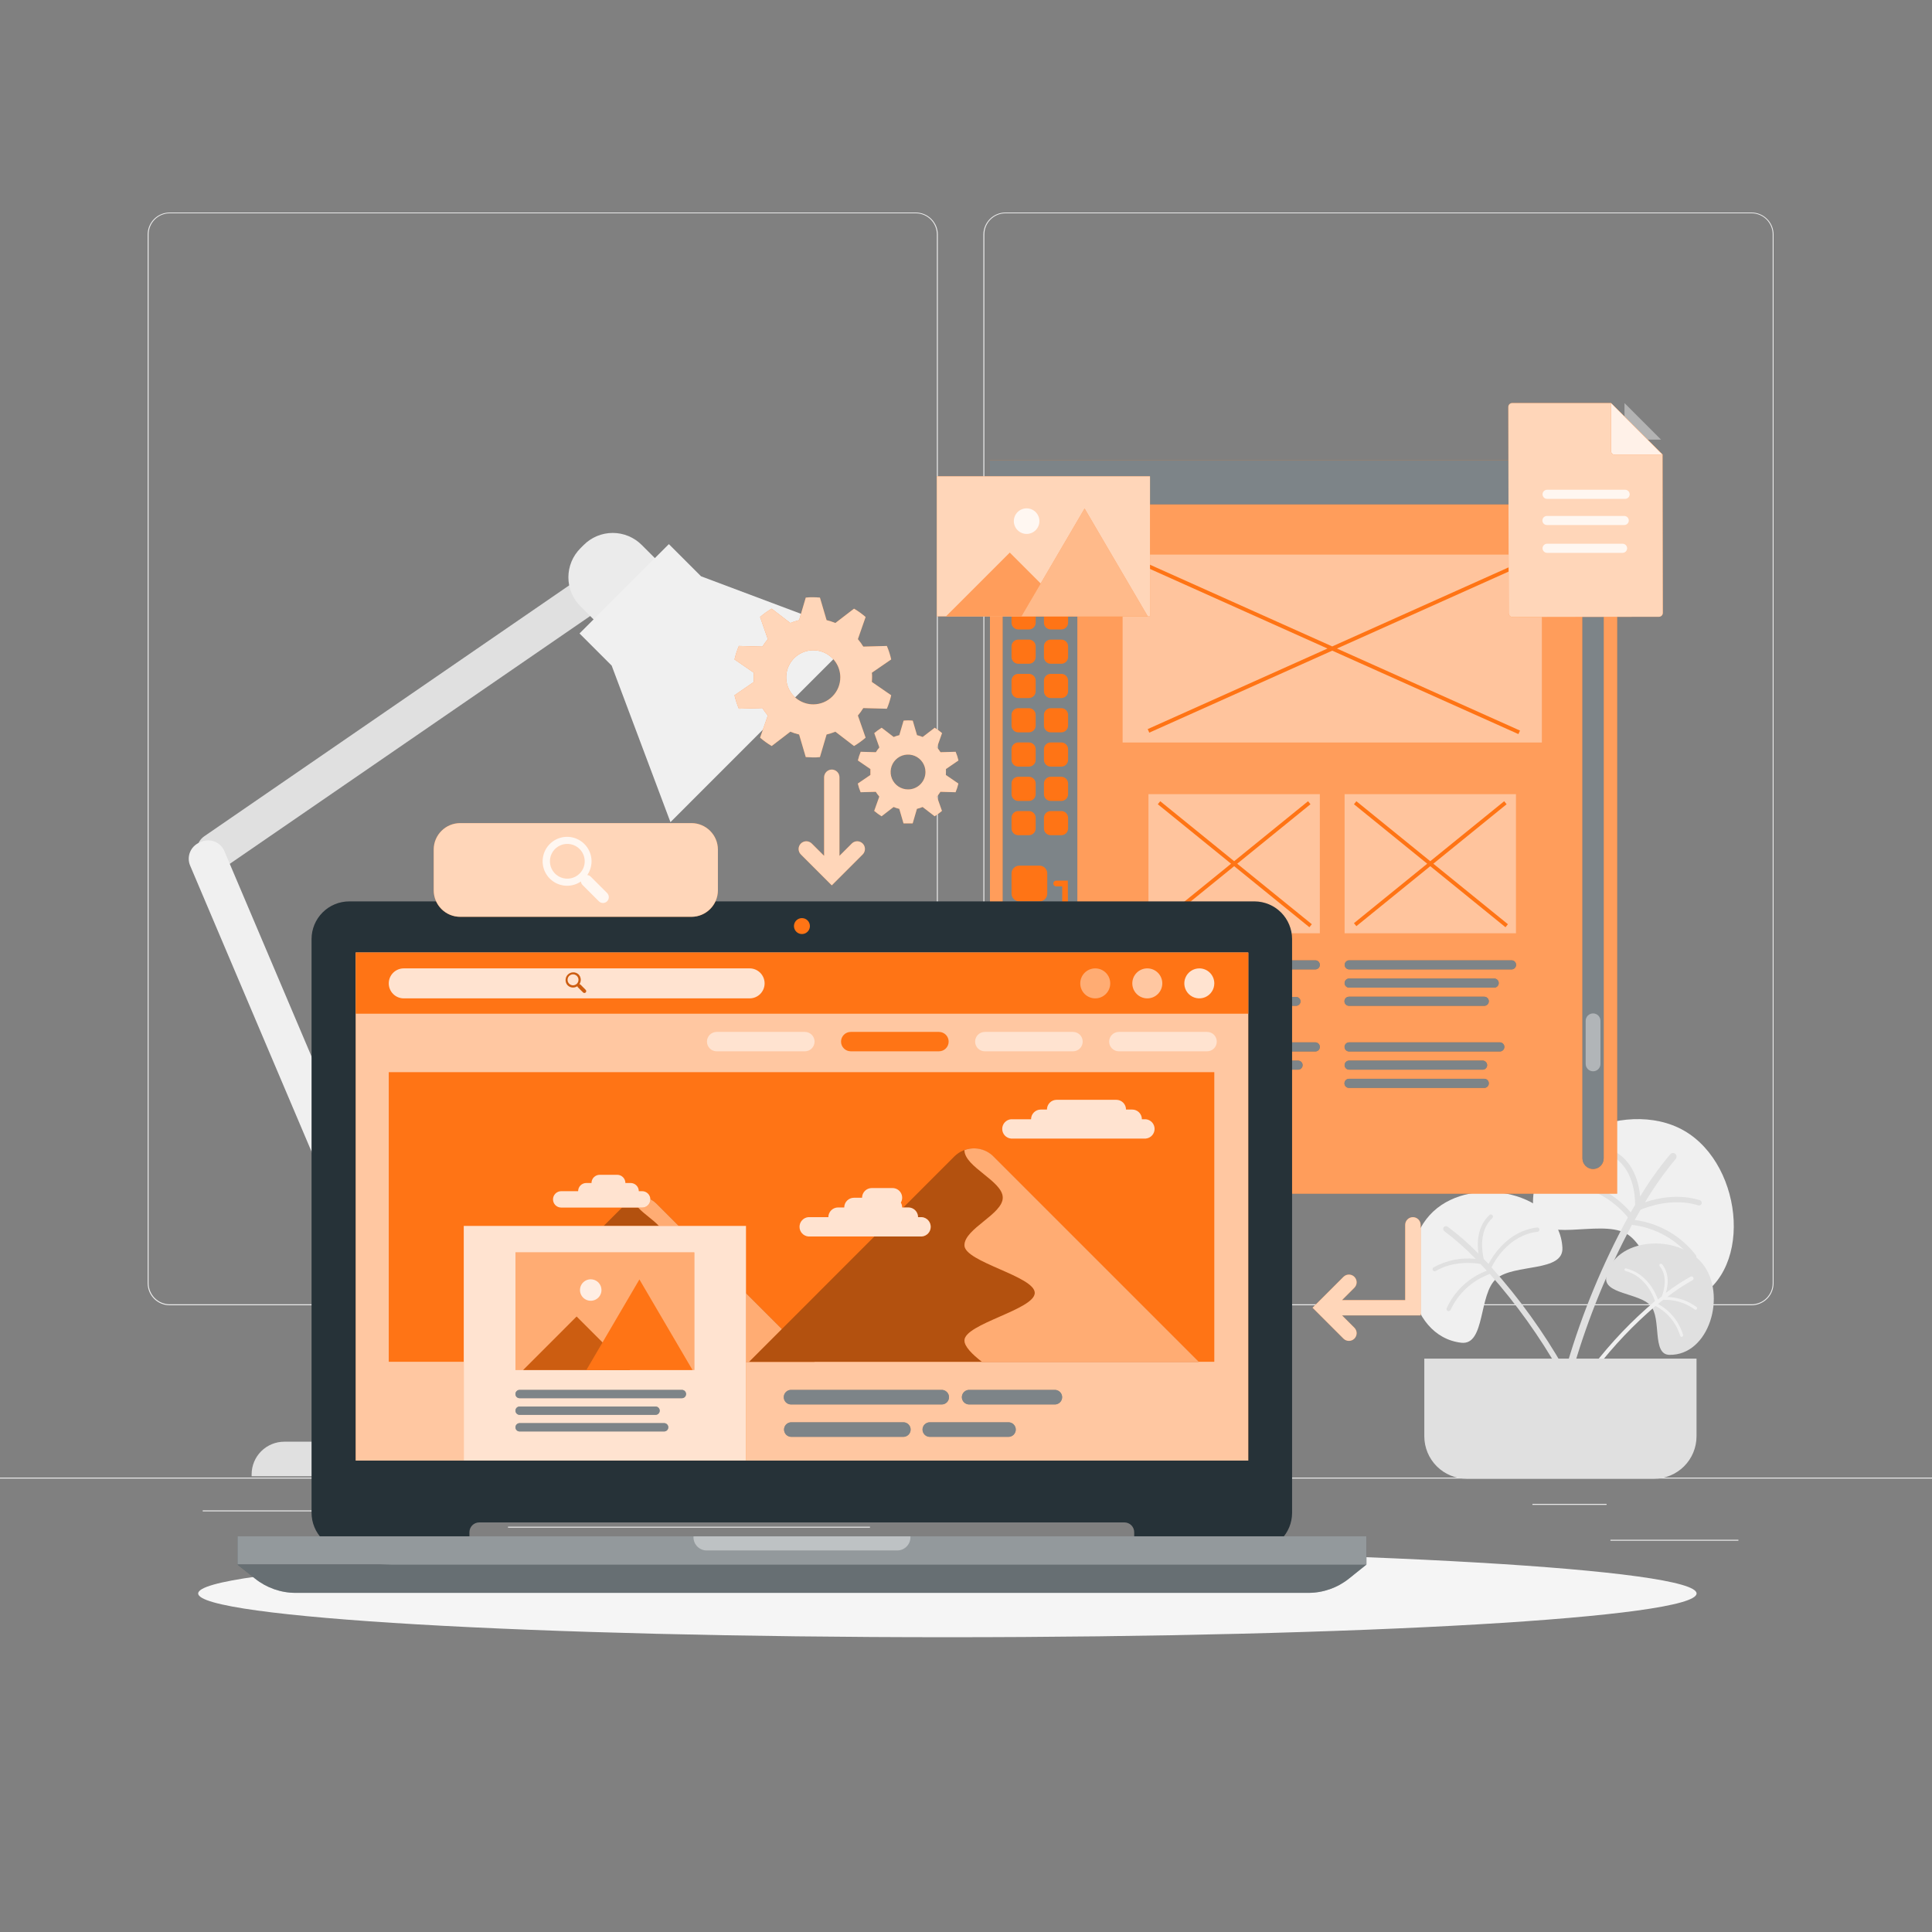 <svg width="200" height="200" viewBox="0 0 200 200" fill="none" xmlns="http://www.w3.org/2000/svg">
<rect x="0" y="0" width="200" height="200" fill="#808080" stroke="none"/>
<path d="M179.96 159.396H166.712V159.496H179.96V159.396Z" fill="#EBEBEB"/>
<path d="M132.488 160.484H129.012V160.584H132.488V160.484Z" fill="#EBEBEB"/>
<path d="M166.312 155.684H158.636V155.784H166.312V155.684Z" fill="#EBEBEB"/>
<path d="M38.26 156.356H20.984V156.456H38.26V156.356Z" fill="#EBEBEB"/>
<path d="M44.356 156.356H41.824V156.456H44.356V156.356Z" fill="#EBEBEB"/>
<path d="M90.06 158.044H52.588V158.144H90.06V158.044Z" fill="#EBEBEB"/>
<path d="M94.8 135.12H17.568C16.962 135.12 16.381 134.879 15.953 134.451C15.525 134.023 15.284 133.442 15.284 132.836V24.264C15.29 23.662 15.532 23.086 15.96 22.662C16.388 22.238 16.966 22 17.568 22H94.8C95.406 22 95.987 22.241 96.415 22.669C96.844 23.097 97.084 23.678 97.084 24.284V132.836C97.084 133.442 96.844 134.023 96.415 134.451C95.987 134.879 95.406 135.12 94.8 135.12ZM17.568 22.08C16.989 22.081 16.434 22.311 16.025 22.721C15.616 23.13 15.385 23.685 15.384 24.264V132.836C15.385 133.415 15.616 133.97 16.025 134.379C16.434 134.789 16.989 135.019 17.568 135.02H94.8C95.379 135.019 95.934 134.789 96.343 134.379C96.753 133.97 96.983 133.415 96.984 132.836V24.264C96.983 23.685 96.753 23.13 96.343 22.721C95.934 22.311 95.379 22.081 94.8 22.08H17.568Z" fill="#EBEBEB"/>
<path d="M181.324 135.12H104.084C103.478 135.119 102.898 134.878 102.47 134.45C102.042 134.022 101.801 133.441 101.8 132.836V24.264C101.806 23.662 102.049 23.087 102.477 22.663C102.904 22.239 103.482 22.001 104.084 22H181.324C181.925 22.002 182.501 22.241 182.927 22.665C183.353 23.088 183.595 23.663 183.6 24.264V132.836C183.6 133.44 183.36 134.02 182.934 134.448C182.507 134.876 181.928 135.118 181.324 135.12ZM104.084 22.08C103.505 22.081 102.95 22.311 102.541 22.721C102.131 23.13 101.901 23.685 101.9 24.264V132.836C101.901 133.415 102.131 133.97 102.541 134.379C102.95 134.789 103.505 135.019 104.084 135.02H181.324C181.903 135.019 182.458 134.789 182.867 134.379C183.276 133.97 183.507 133.415 183.508 132.836V24.264C183.507 23.685 183.276 23.13 182.867 22.721C182.458 22.311 181.903 22.081 181.324 22.08H104.084Z" fill="#EBEBEB"/>
<path d="M200 152.96H0V153.06H200V152.96Z" fill="#EBEBEB"/>
<path d="M64.175 59.195L64.295 59.37C64.568 59.767 64.672 60.256 64.584 60.729C64.496 61.203 64.224 61.622 63.827 61.895L23.331 89.738C22.934 90.01 22.445 90.115 21.972 90.027C21.498 89.939 21.079 89.667 20.806 89.27L20.686 89.095C20.412 88.698 20.308 88.207 20.396 87.733C20.484 87.258 20.757 86.838 21.154 86.564L61.644 58.726C62.042 58.453 62.532 58.349 63.006 58.437C63.481 58.525 63.901 58.797 64.175 59.195Z" fill="#E0E0E0"/>
<path d="M29.436 149.244H51.068C51.964 149.244 52.824 149.6 53.458 150.234C54.092 150.868 54.448 151.728 54.448 152.624V152.82H26.048V152.624C26.048 152.18 26.136 151.739 26.306 151.329C26.476 150.918 26.726 150.545 27.041 150.231C27.355 149.917 27.729 149.669 28.14 149.499C28.551 149.33 28.991 149.243 29.436 149.244Z" fill="#E0E0E0"/>
<path d="M40.108 130.82H40.4C41.042 130.82 41.659 131.076 42.114 131.53C42.568 131.985 42.824 132.601 42.824 133.244V151.032H37.684V133.244C37.684 132.601 37.939 131.985 38.394 131.53C38.848 131.076 39.465 130.82 40.108 130.82Z" fill="#E0E0E0"/>
<path d="M20.838 87.141L20.647 87.222C19.722 87.615 19.29 88.684 19.683 89.609L38.882 134.839C39.275 135.764 40.343 136.196 41.268 135.803L41.46 135.722C42.385 135.329 42.817 134.261 42.424 133.335L23.225 88.105C22.832 87.18 21.764 86.748 20.838 87.141Z" fill="#F0F0F0"/>
<path d="M60.081 56.762L60.432 56.411C61.227 55.616 62.306 55.169 63.43 55.169C64.555 55.169 65.633 55.616 66.428 56.411L69.418 59.401L63.071 65.748L60.09 62.766C59.694 62.373 59.38 61.906 59.166 61.391C58.951 60.876 58.84 60.324 58.839 59.766C58.839 59.208 58.948 58.656 59.161 58.14C59.374 57.624 59.687 57.156 60.081 56.762Z" fill="#EBEBEB"/>
<path d="M72.568 59.656L69.24 56.328L59.992 65.576L63.32 68.904L69.404 85.108L88.772 65.74L72.568 59.656Z" fill="#F0F0F0"/>
<path d="M151.276 139C145.568 138.344 144.248 129.288 148.364 125.42C152.48 121.552 161.44 123.42 161.74 129.164C161.872 131.72 156.772 130.796 154.908 132.364C153.044 133.932 153.788 139.284 151.276 139Z" fill="#F0F0F0"/>
<path d="M159.124 127.068C156.108 127.42 154.528 130.008 154.092 130.844L153.6 130.332C153.416 129.568 153.072 127.42 154.476 126.1C154.518 126.063 154.543 126.011 154.548 125.955C154.552 125.899 154.535 125.844 154.5 125.8C154.482 125.778 154.459 125.759 154.433 125.745C154.407 125.732 154.379 125.724 154.349 125.721C154.32 125.719 154.291 125.723 154.263 125.732C154.235 125.742 154.21 125.757 154.188 125.776C152.908 126.976 152.896 128.696 153.048 129.776C152.057 128.76 150.987 127.824 149.848 126.976C149.785 126.934 149.707 126.919 149.633 126.933C149.558 126.947 149.492 126.99 149.448 127.052C149.405 127.115 149.388 127.192 149.402 127.267C149.415 127.342 149.458 127.409 149.52 127.452C150.675 128.322 151.759 129.281 152.764 130.32C151.253 130.153 149.728 130.46 148.4 131.2C148.376 131.216 148.355 131.236 148.338 131.259C148.321 131.283 148.309 131.31 148.303 131.338C148.297 131.366 148.296 131.396 148.301 131.424C148.306 131.453 148.317 131.48 148.332 131.504C148.363 131.551 148.411 131.585 148.467 131.597C148.522 131.61 148.58 131.601 148.628 131.572C150.496 130.464 152.716 130.748 153.26 130.844C153.472 131.064 153.692 131.296 153.912 131.54C152.996 131.886 152.158 132.409 151.444 133.078C150.73 133.748 150.155 134.552 149.752 135.444C149.736 135.496 149.74 135.551 149.762 135.6C149.785 135.649 149.825 135.688 149.874 135.71C149.923 135.732 149.979 135.735 150.03 135.718C150.081 135.702 150.125 135.667 150.152 135.62C150.549 134.758 151.114 133.983 151.814 133.342C152.514 132.7 153.335 132.205 154.228 131.884C156.968 134.982 159.381 138.355 161.428 141.948L161.928 141.66C159.799 137.915 157.275 134.408 154.4 131.2C154.656 130.664 156.14 127.868 159.164 127.512C159.22 127.507 159.272 127.48 159.308 127.438C159.345 127.395 159.364 127.34 159.36 127.284C159.359 127.254 159.352 127.225 159.34 127.198C159.327 127.171 159.31 127.147 159.288 127.127C159.266 127.107 159.24 127.091 159.212 127.081C159.184 127.071 159.154 127.067 159.124 127.068Z" fill="#E0E0E0"/>
<path d="M174.716 134.8C181.624 132.312 180.604 120.656 174.344 117.052C168.084 113.448 157.492 118.424 158.808 125.644C159.396 128.844 165.468 126.212 168.248 127.644C171.088 129.104 171.672 135.908 174.716 134.8Z" fill="#F0F0F0"/>
<path d="M161.444 122.28C165.3 121.828 168.028 124.584 168.816 125.5C168.972 125.228 169.12 124.968 169.268 124.72C169.268 123.716 169.068 120.94 166.932 119.712C166.897 119.696 166.865 119.674 166.839 119.645C166.813 119.617 166.793 119.583 166.781 119.547C166.768 119.51 166.763 119.472 166.766 119.433C166.77 119.395 166.781 119.357 166.799 119.323C166.817 119.289 166.842 119.26 166.872 119.236C166.903 119.212 166.938 119.195 166.975 119.185C167.012 119.175 167.051 119.173 167.089 119.179C167.128 119.185 167.164 119.199 167.196 119.22C169.136 120.324 169.66 122.476 169.788 123.86C170.718 122.313 171.768 120.842 172.928 119.46C172.995 119.397 173.084 119.361 173.176 119.359C173.268 119.356 173.357 119.389 173.427 119.449C173.497 119.509 173.542 119.593 173.553 119.685C173.564 119.776 173.541 119.868 173.488 119.944C172.308 121.365 171.238 122.875 170.288 124.46C171.468 124.06 173.704 123.532 175.976 124.248C176.011 124.259 176.043 124.277 176.071 124.301C176.099 124.325 176.121 124.354 176.138 124.386C176.154 124.419 176.164 124.454 176.167 124.49C176.17 124.527 176.166 124.563 176.154 124.598C176.143 124.633 176.125 124.665 176.101 124.692C176.078 124.72 176.049 124.743 176.016 124.759C175.984 124.776 175.948 124.786 175.912 124.789C175.876 124.792 175.839 124.787 175.804 124.776C173.156 123.948 170.48 124.956 169.828 125.232C169.628 125.568 169.428 125.92 169.22 126.292C171.728 126.617 174.003 127.923 175.548 129.924C175.593 129.983 175.612 130.058 175.602 130.132C175.591 130.205 175.552 130.271 175.492 130.316C175.433 130.36 175.358 130.38 175.285 130.369C175.211 130.359 175.145 130.319 175.1 130.26C174.355 129.303 173.426 128.504 172.368 127.91C171.311 127.316 170.146 126.939 168.94 126.8C166.442 131.459 164.431 136.364 162.94 141.436L162.232 141.22C163.784 135.945 165.892 130.849 168.52 126.02C168.044 125.428 165.376 122.388 161.512 122.82C161.441 122.829 161.368 122.81 161.31 122.767C161.251 122.724 161.212 122.659 161.2 122.588C161.194 122.515 161.215 122.442 161.261 122.385C161.306 122.328 161.372 122.29 161.444 122.28Z" fill="#E0E0E0"/>
<path d="M172.8 140.252C176.952 140.352 178.8 133.996 176.24 130.816C173.68 127.636 167.072 128.084 166.284 132.164C165.936 133.98 169.68 133.828 170.856 135.148C172.032 136.468 170.98 140.208 172.8 140.252Z" fill="#E0E0E0"/>
<path d="M168.4 131.324C170.528 131.876 171.4 133.888 171.628 134.524L172.028 134.204C172.232 133.676 172.696 132.172 171.82 131.084C171.792 131.054 171.777 131.015 171.777 130.974C171.777 130.933 171.792 130.894 171.82 130.864C171.834 130.849 171.852 130.837 171.872 130.829C171.891 130.821 171.912 130.816 171.934 130.816C171.955 130.816 171.976 130.821 171.995 130.829C172.015 130.837 172.033 130.849 172.048 130.864C172.848 131.844 172.68 133.084 172.448 133.84C173.257 133.216 174.113 132.654 175.008 132.16C175.033 132.147 175.06 132.139 175.088 132.137C175.117 132.135 175.145 132.138 175.172 132.147C175.199 132.156 175.223 132.171 175.245 132.189C175.266 132.208 175.283 132.231 175.296 132.256C175.318 132.305 175.322 132.361 175.304 132.412C175.287 132.464 175.251 132.507 175.204 132.532C174.29 133.038 173.418 133.616 172.596 134.26C173.695 134.288 174.758 134.656 175.64 135.312C175.655 135.327 175.667 135.345 175.675 135.364C175.683 135.384 175.687 135.405 175.687 135.426C175.687 135.447 175.683 135.468 175.675 135.488C175.667 135.507 175.655 135.525 175.64 135.54C175.611 135.568 175.572 135.584 175.532 135.584C175.491 135.584 175.453 135.568 175.424 135.54C174.48 134.861 173.337 134.515 172.176 134.556L171.64 134.988C172.892 135.671 173.824 136.821 174.232 138.188C174.243 138.228 174.237 138.272 174.217 138.308C174.196 138.344 174.162 138.371 174.122 138.382C174.081 138.393 174.038 138.388 174.002 138.367C173.965 138.347 173.939 138.312 173.928 138.272C173.729 137.615 173.402 137.004 172.964 136.475C172.527 135.946 171.988 135.51 171.38 135.192C169.108 137.137 167.044 139.311 165.22 141.68L164.892 141.424C166.789 138.956 168.945 136.697 171.324 134.688C171.196 134.288 170.412 132.128 168.28 131.572C168.241 131.561 168.208 131.536 168.187 131.502C168.165 131.468 168.157 131.428 168.164 131.388C168.173 131.367 168.187 131.347 168.205 131.332C168.222 131.316 168.243 131.305 168.266 131.299C168.289 131.293 168.313 131.292 168.336 131.296C168.359 131.301 168.381 131.31 168.4 131.324Z" fill="#F0F0F0"/>
<path d="M147.46 140.644H175.624V148.68C175.624 149.847 175.161 150.966 174.336 151.791C173.51 152.616 172.391 153.08 171.224 153.08H151.844C150.677 153.08 149.558 152.616 148.733 151.791C147.908 150.966 147.444 149.847 147.444 148.68V140.644H147.46Z" fill="#E0E0E0"/>
<path d="M98.072 169.484C140.905 169.484 175.628 167.456 175.628 164.956C175.628 162.455 140.905 160.428 98.072 160.428C55.239 160.428 20.516 162.455 20.516 164.956C20.516 167.456 55.239 169.484 98.072 169.484Z" fill="#F5F5F5"/>
<path d="M167.408 47.632H102.48V123.572H167.408V47.632Z" fill="#FF7415"/>
<path opacity="0.3" d="M167.408 47.632H102.48V123.572H167.408V47.632Z" fill="white"/>
<path d="M111.524 54.812H103.812V98.612H111.524V54.812Z" fill="#263238"/>
<path opacity="0.4" d="M111.524 54.812H103.812V98.612H111.524V54.812Z" fill="white"/>
<path d="M167.408 47.632H102.48V52.208H167.408V47.632Z" fill="#263238"/>
<path opacity="0.4" d="M167.412 52.212V47.632H102.48V52.212" fill="white"/>
<path d="M106.513 59.112H105.413C105.026 59.112 104.713 59.426 104.713 59.812V60.912C104.713 61.299 105.026 61.612 105.413 61.612H106.513C106.899 61.612 107.213 61.299 107.213 60.912V59.812C107.213 59.426 106.899 59.112 106.513 59.112Z" fill="#FF7415"/>
<path d="M109.868 59.112H108.768C108.382 59.112 108.068 59.426 108.068 59.812V60.912C108.068 61.299 108.382 61.612 108.768 61.612H109.868C110.255 61.612 110.568 61.299 110.568 60.912V59.812C110.568 59.426 110.255 59.112 109.868 59.112Z" fill="#FF7415"/>
<path d="M106.513 62.66H105.413C105.026 62.66 104.713 62.974 104.713 63.36V64.46C104.713 64.847 105.026 65.16 105.413 65.16H106.513C106.899 65.16 107.213 64.847 107.213 64.46V63.36C107.213 62.974 106.899 62.66 106.513 62.66Z" fill="#FF7415"/>
<path d="M109.868 62.66H108.768C108.382 62.66 108.068 62.974 108.068 63.36V64.46C108.068 64.847 108.382 65.16 108.768 65.16H109.868C110.255 65.16 110.568 64.847 110.568 64.46V63.36C110.568 62.974 110.255 62.66 109.868 62.66Z" fill="#FF7415"/>
<path d="M106.513 66.212H105.413C105.026 66.212 104.713 66.525 104.713 66.912V68.012C104.713 68.398 105.026 68.712 105.413 68.712H106.513C106.899 68.712 107.213 68.398 107.213 68.012V66.912C107.213 66.525 106.899 66.212 106.513 66.212Z" fill="#FF7415"/>
<path d="M109.868 66.212H108.768C108.382 66.212 108.068 66.525 108.068 66.912V68.012C108.068 68.398 108.382 68.712 108.768 68.712H109.868C110.255 68.712 110.568 68.398 110.568 68.012V66.912C110.568 66.525 110.255 66.212 109.868 66.212Z" fill="#FF7415"/>
<path d="M106.513 69.76H105.413C105.026 69.76 104.713 70.073 104.713 70.46V71.56C104.713 71.946 105.026 72.26 105.413 72.26H106.513C106.899 72.26 107.213 71.946 107.213 71.56V70.46C107.213 70.073 106.899 69.76 106.513 69.76Z" fill="#FF7415"/>
<path d="M109.868 69.76H108.768C108.382 69.76 108.068 70.073 108.068 70.46V71.56C108.068 71.946 108.382 72.26 108.768 72.26H109.868C110.255 72.26 110.568 71.946 110.568 71.56V70.46C110.568 70.073 110.255 69.76 109.868 69.76Z" fill="#FF7415"/>
<path d="M106.513 73.311H105.413C105.026 73.311 104.713 73.625 104.713 74.011V75.112C104.713 75.498 105.026 75.811 105.413 75.811H106.513C106.899 75.811 107.213 75.498 107.213 75.112V74.011C107.213 73.625 106.899 73.311 106.513 73.311Z" fill="#FF7415"/>
<path d="M109.868 73.311H108.768C108.382 73.311 108.068 73.625 108.068 74.011V75.112C108.068 75.498 108.382 75.811 108.768 75.811H109.868C110.255 75.811 110.568 75.498 110.568 75.112V74.011C110.568 73.625 110.255 73.311 109.868 73.311Z" fill="#FF7415"/>
<path d="M106.513 76.859H105.413C105.026 76.859 104.713 77.173 104.713 77.559V78.659C104.713 79.046 105.026 79.359 105.413 79.359H106.513C106.899 79.359 107.213 79.046 107.213 78.659V77.559C107.213 77.173 106.899 76.859 106.513 76.859Z" fill="#FF7415"/>
<path d="M109.868 76.859H108.768C108.382 76.859 108.068 77.173 108.068 77.559V78.659C108.068 79.046 108.382 79.359 108.768 79.359H109.868C110.255 79.359 110.568 79.046 110.568 78.659V77.559C110.568 77.173 110.255 76.859 109.868 76.859Z" fill="#FF7415"/>
<path d="M106.513 80.412H105.413C105.026 80.412 104.713 80.725 104.713 81.112V82.212C104.713 82.599 105.026 82.912 105.413 82.912H106.513C106.899 82.912 107.213 82.599 107.213 82.212V81.112C107.213 80.725 106.899 80.412 106.513 80.412Z" fill="#FF7415"/>
<path d="M109.868 80.412H108.768C108.382 80.412 108.068 80.725 108.068 81.112V82.212C108.068 82.599 108.382 82.912 108.768 82.912H109.868C110.255 82.912 110.568 82.599 110.568 82.212V81.112C110.568 80.725 110.255 80.412 109.868 80.412Z" fill="#FF7415"/>
<path d="M106.513 83.96H105.413C105.026 83.96 104.713 84.273 104.713 84.66V85.76C104.713 86.147 105.026 86.46 105.413 86.46H106.513C106.899 86.46 107.213 86.147 107.213 85.76V84.66C107.213 84.273 106.899 83.96 106.513 83.96Z" fill="#FF7415"/>
<path d="M109.868 83.96H108.768C108.382 83.96 108.068 84.273 108.068 84.66V85.76C108.068 86.147 108.382 86.46 108.768 86.46H109.868C110.255 86.46 110.568 86.147 110.568 85.76V84.66C110.568 84.273 110.255 83.96 109.868 83.96Z" fill="#FF7415"/>
<path d="M107.605 89.612H105.521C105.075 89.612 104.713 89.974 104.713 90.42V92.504C104.713 92.951 105.075 93.312 105.521 93.312H107.605C108.051 93.312 108.413 92.951 108.413 92.504V90.42C108.413 89.974 108.051 89.612 107.605 89.612Z" fill="#FF7415"/>
<path d="M110.561 95.46H106.261V94.24C106.261 94.161 106.292 94.084 106.349 94.028C106.405 93.972 106.481 93.94 106.561 93.94C106.6 93.94 106.64 93.947 106.676 93.962C106.713 93.977 106.746 93.999 106.774 94.027C106.802 94.055 106.824 94.088 106.839 94.125C106.854 94.161 106.861 94.201 106.861 94.24V94.86H109.961V91.76H109.341C109.301 91.761 109.262 91.753 109.225 91.738C109.189 91.724 109.155 91.701 109.127 91.674C109.099 91.645 109.077 91.612 109.062 91.576C109.048 91.539 109.04 91.5 109.041 91.46C109.041 91.381 109.072 91.304 109.129 91.248C109.185 91.192 109.261 91.16 109.341 91.16H110.541L110.561 95.46Z" fill="#FF7415"/>
<path d="M111.524 54.812H103.812V57.411H111.524V54.812Z" fill="#FF7415"/>
<path d="M164.916 121.012C164.625 121.012 164.346 120.897 164.14 120.691C163.934 120.486 163.817 120.207 163.816 119.916V54.716C163.816 54.572 163.845 54.429 163.9 54.296C163.956 54.163 164.037 54.041 164.139 53.94C164.241 53.838 164.362 53.757 164.496 53.702C164.629 53.648 164.772 53.62 164.916 53.62C165.207 53.62 165.486 53.736 165.691 53.941C165.897 54.147 166.012 54.425 166.012 54.716V119.916C166.012 120.207 165.897 120.486 165.691 120.691C165.486 120.897 165.207 121.012 164.916 121.012Z" fill="#263238"/>
<path opacity="0.4" d="M164.916 121.012C164.625 121.012 164.346 120.897 164.14 120.691C163.934 120.486 163.817 120.207 163.816 119.916V54.716C163.816 54.572 163.845 54.429 163.9 54.296C163.956 54.163 164.037 54.041 164.139 53.94C164.241 53.838 164.362 53.757 164.496 53.702C164.629 53.648 164.772 53.62 164.916 53.62C165.207 53.62 165.486 53.736 165.691 53.941C165.897 54.147 166.012 54.425 166.012 54.716V119.916C166.012 120.207 165.897 120.486 165.691 120.691C165.486 120.897 165.207 121.012 164.916 121.012Z" fill="white"/>
<path opacity="0.4" d="M159.613 57.412H116.213V76.864H159.613V57.412Z" fill="white"/>
<path d="M157.349 75.628L138.401 67.136L157.017 58.792L156.853 58.428L137.913 66.916L118.973 58.428L118.809 58.792L137.421 67.136L118.809 75.476L118.973 75.844L137.913 67.356L157.185 75.992L157.349 75.628Z" fill="#FF7415"/>
<path opacity="0.4" d="M136.629 82.212H118.889V96.612H136.629V82.212Z" fill="white"/>
<path d="M135.8 95.675L128.076 89.411L135.66 83.255L135.408 82.943L127.76 89.151L120.108 82.943L119.856 83.255L127.44 89.411L119.856 95.567L120.108 95.875L127.76 89.667L135.548 95.987L135.8 95.675Z" fill="#FF7415"/>
<path opacity="0.4" d="M156.932 82.212H139.192V96.612H156.932V82.212Z" fill="white"/>
<path d="M156.1 95.675L148.38 89.411L155.964 83.255L155.712 82.943L148.06 89.151L140.412 82.943L140.16 83.255L147.744 89.411L140.16 95.567L140.412 95.875L148.06 89.667L155.848 95.987L156.1 95.675Z" fill="#FF7415"/>
<path d="M136.161 100.352H119.361C119.235 100.352 119.115 100.302 119.027 100.214C118.938 100.125 118.889 100.005 118.889 99.88C118.889 99.818 118.901 99.757 118.925 99.7C118.948 99.643 118.983 99.591 119.027 99.548C119.071 99.504 119.123 99.47 119.18 99.447C119.238 99.423 119.299 99.412 119.361 99.412H136.161C136.285 99.412 136.404 99.461 136.492 99.549C136.579 99.637 136.629 99.756 136.629 99.88C136.629 99.942 136.617 100.003 136.594 100.06C136.571 100.118 136.537 100.17 136.493 100.214C136.45 100.258 136.398 100.292 136.341 100.316C136.284 100.34 136.222 100.352 136.161 100.352Z" fill="#263238"/>
<path opacity="0.4" d="M136.161 100.352H119.361C119.235 100.352 119.115 100.302 119.027 100.214C118.938 100.125 118.889 100.005 118.889 99.88C118.889 99.818 118.901 99.757 118.925 99.7C118.948 99.643 118.983 99.591 119.027 99.548C119.071 99.504 119.123 99.47 119.18 99.447C119.238 99.423 119.299 99.412 119.361 99.412H136.161C136.285 99.412 136.404 99.461 136.492 99.549C136.579 99.637 136.629 99.756 136.629 99.88C136.629 99.942 136.617 100.003 136.594 100.06C136.571 100.118 136.537 100.17 136.493 100.214C136.45 100.258 136.398 100.292 136.341 100.316C136.284 100.34 136.222 100.352 136.161 100.352Z" fill="white"/>
<path d="M133.173 102.24H119.361C119.235 102.24 119.115 102.19 119.027 102.102C118.938 102.013 118.889 101.893 118.889 101.768C118.889 101.643 118.938 101.523 119.027 101.434C119.115 101.346 119.235 101.296 119.361 101.296H133.173C133.298 101.296 133.418 101.346 133.506 101.434C133.595 101.523 133.645 101.643 133.645 101.768C133.645 101.893 133.595 102.013 133.506 102.102C133.418 102.19 133.298 102.24 133.173 102.24Z" fill="#263238"/>
<path opacity="0.4" d="M133.173 102.24H119.361C119.235 102.24 119.115 102.19 119.027 102.102C118.938 102.013 118.889 101.893 118.889 101.768C118.889 101.643 118.938 101.523 119.027 101.434C119.115 101.346 119.235 101.296 119.361 101.296H133.173C133.298 101.296 133.418 101.346 133.506 101.434C133.595 101.523 133.645 101.643 133.645 101.768C133.645 101.893 133.595 102.013 133.506 102.102C133.418 102.19 133.298 102.24 133.173 102.24Z" fill="white"/>
<path d="M134.144 104.124H119.344C119.219 104.124 119.099 104.074 119.01 103.985C118.922 103.897 118.872 103.777 118.872 103.652C118.877 103.527 118.932 103.41 119.023 103.325C119.114 103.24 119.236 103.195 119.36 103.2H134.16C134.285 103.2 134.405 103.249 134.494 103.338C134.582 103.426 134.632 103.546 134.632 103.672C134.627 103.796 134.573 103.913 134.481 103.998C134.39 104.083 134.269 104.128 134.144 104.124Z" fill="#263238"/>
<path opacity="0.4" d="M134.144 104.124H119.344C119.219 104.124 119.099 104.074 119.01 103.985C118.922 103.897 118.872 103.777 118.872 103.652C118.877 103.527 118.932 103.41 119.023 103.325C119.114 103.24 119.236 103.195 119.36 103.2H134.16C134.285 103.2 134.405 103.249 134.494 103.338C134.582 103.426 134.632 103.546 134.632 103.672C134.627 103.796 134.573 103.913 134.481 103.998C134.39 104.083 134.269 104.128 134.144 104.124Z" fill="white"/>
<path d="M156.46 100.352H139.66C139.537 100.349 139.42 100.298 139.334 100.21C139.248 100.122 139.2 100.003 139.2 99.88C139.2 99.818 139.212 99.757 139.236 99.7C139.26 99.643 139.295 99.591 139.339 99.548C139.383 99.504 139.435 99.47 139.492 99.447C139.549 99.423 139.61 99.412 139.672 99.412H156.472C156.534 99.412 156.595 99.423 156.653 99.447C156.71 99.47 156.762 99.504 156.806 99.548C156.85 99.591 156.884 99.643 156.908 99.7C156.932 99.757 156.944 99.818 156.944 99.88C156.944 99.943 156.932 100.006 156.907 100.064C156.883 100.122 156.847 100.174 156.802 100.218C156.757 100.262 156.703 100.297 156.645 100.32C156.586 100.343 156.523 100.354 156.46 100.352Z" fill="#263238"/>
<path opacity="0.4" d="M156.46 100.352H139.66C139.537 100.349 139.42 100.298 139.334 100.21C139.248 100.122 139.2 100.003 139.2 99.88C139.2 99.818 139.212 99.757 139.236 99.7C139.26 99.643 139.295 99.591 139.339 99.548C139.383 99.504 139.435 99.47 139.492 99.447C139.549 99.423 139.61 99.412 139.672 99.412H156.472C156.534 99.412 156.595 99.423 156.653 99.447C156.71 99.47 156.762 99.504 156.806 99.548C156.85 99.591 156.884 99.643 156.908 99.7C156.932 99.757 156.944 99.818 156.944 99.88C156.944 99.943 156.932 100.006 156.907 100.064C156.883 100.122 156.847 100.174 156.802 100.218C156.757 100.262 156.703 100.297 156.645 100.32C156.586 100.343 156.523 100.354 156.46 100.352Z" fill="white"/>
<path d="M154.676 102.24H139.664C139.539 102.24 139.419 102.19 139.331 102.102C139.242 102.013 139.192 101.893 139.192 101.768C139.192 101.643 139.242 101.523 139.331 101.434C139.419 101.346 139.539 101.296 139.664 101.296H154.676C154.802 101.296 154.922 101.346 155.01 101.434C155.099 101.523 155.148 101.643 155.148 101.768C155.148 101.893 155.099 102.013 155.01 102.102C154.922 102.19 154.802 102.24 154.676 102.24Z" fill="#263238"/>
<path opacity="0.4" d="M154.676 102.24H139.664C139.539 102.24 139.419 102.19 139.331 102.102C139.242 102.013 139.192 101.893 139.192 101.768C139.192 101.643 139.242 101.523 139.331 101.434C139.419 101.346 139.539 101.296 139.664 101.296H154.676C154.802 101.296 154.922 101.346 155.01 101.434C155.099 101.523 155.148 101.643 155.148 101.768C155.148 101.893 155.099 102.013 155.01 102.102C154.922 102.19 154.802 102.24 154.676 102.24Z" fill="white"/>
<path d="M153.649 104.124H139.649C139.524 104.124 139.404 104.074 139.315 103.985C139.226 103.897 139.177 103.777 139.177 103.652C139.177 103.527 139.226 103.406 139.315 103.318C139.404 103.229 139.524 103.18 139.649 103.18H153.649C153.711 103.18 153.772 103.192 153.829 103.216C153.887 103.239 153.939 103.274 153.983 103.318C154.026 103.362 154.061 103.414 154.085 103.471C154.109 103.528 154.121 103.59 154.121 103.652C154.121 103.714 154.109 103.775 154.085 103.832C154.061 103.89 154.026 103.942 153.983 103.985C153.939 104.029 153.887 104.064 153.829 104.088C153.772 104.111 153.711 104.124 153.649 104.124Z" fill="#263238"/>
<path opacity="0.4" d="M153.649 104.124H139.649C139.524 104.124 139.404 104.074 139.315 103.985C139.226 103.897 139.177 103.777 139.177 103.652C139.177 103.527 139.226 103.406 139.315 103.318C139.404 103.229 139.524 103.18 139.649 103.18H153.649C153.711 103.18 153.772 103.192 153.829 103.216C153.887 103.239 153.939 103.274 153.983 103.318C154.026 103.362 154.061 103.414 154.085 103.471C154.109 103.528 154.121 103.59 154.121 103.652C154.121 103.714 154.109 103.775 154.085 103.832C154.061 103.89 154.026 103.942 153.983 103.985C153.939 104.029 153.887 104.064 153.829 104.088C153.772 104.111 153.711 104.124 153.649 104.124Z" fill="white"/>
<path d="M136.161 108.848H119.361C119.235 108.848 119.115 108.799 119.027 108.71C118.938 108.622 118.889 108.501 118.889 108.376C118.889 108.314 118.901 108.253 118.925 108.196C118.948 108.138 118.983 108.086 119.027 108.043C119.071 107.999 119.123 107.964 119.18 107.94C119.237 107.917 119.299 107.904 119.361 107.904H136.161C136.222 107.904 136.284 107.917 136.341 107.94C136.398 107.964 136.45 107.999 136.493 108.043C136.537 108.087 136.571 108.139 136.594 108.196C136.617 108.253 136.629 108.314 136.629 108.376C136.629 108.438 136.617 108.499 136.594 108.557C136.571 108.614 136.537 108.666 136.493 108.71C136.45 108.754 136.398 108.789 136.341 108.812C136.284 108.836 136.222 108.848 136.161 108.848Z" fill="#263238"/>
<path opacity="0.4" d="M136.161 108.848H119.361C119.235 108.848 119.115 108.799 119.027 108.71C118.938 108.622 118.889 108.501 118.889 108.376C118.889 108.314 118.901 108.253 118.925 108.196C118.948 108.138 118.983 108.086 119.027 108.043C119.071 107.999 119.123 107.964 119.18 107.94C119.237 107.917 119.299 107.904 119.361 107.904H136.161C136.222 107.904 136.284 107.917 136.341 107.94C136.398 107.964 136.45 107.999 136.493 108.043C136.537 108.087 136.571 108.139 136.594 108.196C136.617 108.253 136.629 108.314 136.629 108.376C136.629 108.438 136.617 108.499 136.594 108.557C136.571 108.614 136.537 108.666 136.493 108.71C136.45 108.754 136.398 108.789 136.341 108.812C136.284 108.836 136.222 108.848 136.161 108.848Z" fill="white"/>
<path d="M134.373 110.732H119.361C119.299 110.733 119.238 110.721 119.18 110.698C119.123 110.674 119.071 110.64 119.027 110.596C118.983 110.553 118.948 110.501 118.925 110.444C118.901 110.387 118.889 110.326 118.889 110.264C118.889 110.139 118.938 110.019 119.027 109.93C119.115 109.842 119.235 109.792 119.361 109.792H134.373C134.498 109.792 134.618 109.842 134.706 109.93C134.795 110.019 134.845 110.139 134.845 110.264C134.845 110.326 134.832 110.387 134.809 110.444C134.785 110.501 134.75 110.553 134.706 110.596C134.662 110.64 134.61 110.674 134.553 110.698C134.496 110.721 134.434 110.733 134.373 110.732Z" fill="#263238"/>
<path opacity="0.4" d="M134.373 110.732H119.361C119.299 110.733 119.238 110.721 119.18 110.698C119.123 110.674 119.071 110.64 119.027 110.596C118.983 110.553 118.948 110.501 118.925 110.444C118.901 110.387 118.889 110.326 118.889 110.264C118.889 110.139 118.938 110.019 119.027 109.93C119.115 109.842 119.235 109.792 119.361 109.792H134.373C134.498 109.792 134.618 109.842 134.706 109.93C134.795 110.019 134.845 110.139 134.845 110.264C134.845 110.326 134.832 110.387 134.809 110.444C134.785 110.501 134.75 110.553 134.706 110.596C134.662 110.64 134.61 110.674 134.553 110.698C134.496 110.721 134.434 110.733 134.373 110.732Z" fill="white"/>
<path d="M132.144 112.62H119.344C119.219 112.62 119.099 112.57 119.01 112.482C118.922 112.393 118.872 112.273 118.872 112.148C118.872 112.023 118.922 111.903 119.01 111.814C119.099 111.726 119.219 111.676 119.344 111.676H132.144C132.206 111.676 132.267 111.688 132.325 111.712C132.382 111.735 132.434 111.77 132.478 111.814C132.522 111.858 132.556 111.91 132.58 111.967C132.604 112.024 132.616 112.086 132.616 112.148C132.616 112.21 132.604 112.271 132.58 112.328C132.556 112.386 132.522 112.438 132.478 112.482C132.434 112.525 132.382 112.56 132.325 112.584C132.267 112.608 132.206 112.62 132.144 112.62Z" fill="#263238"/>
<path opacity="0.4" d="M132.144 112.62H119.344C119.219 112.62 119.099 112.57 119.01 112.482C118.922 112.393 118.872 112.273 118.872 112.148C118.872 112.023 118.922 111.903 119.01 111.814C119.099 111.726 119.219 111.676 119.344 111.676H132.144C132.206 111.676 132.267 111.688 132.325 111.712C132.382 111.735 132.434 111.77 132.478 111.814C132.522 111.858 132.556 111.91 132.58 111.967C132.604 112.024 132.616 112.086 132.616 112.148C132.616 112.21 132.604 112.271 132.58 112.328C132.556 112.386 132.522 112.438 132.478 112.482C132.434 112.525 132.382 112.56 132.325 112.584C132.267 112.608 132.206 112.62 132.144 112.62Z" fill="white"/>
<path d="M155.26 108.848H139.66C139.535 108.848 139.415 108.799 139.327 108.71C139.238 108.622 139.188 108.501 139.188 108.376C139.188 108.314 139.201 108.253 139.224 108.196C139.248 108.138 139.283 108.086 139.327 108.043C139.371 107.999 139.423 107.964 139.48 107.94C139.537 107.917 139.598 107.904 139.66 107.904H155.26C155.322 107.904 155.384 107.917 155.441 107.94C155.498 107.964 155.55 107.999 155.594 108.043C155.638 108.086 155.673 108.138 155.697 108.196C155.72 108.253 155.732 108.314 155.732 108.376C155.732 108.501 155.683 108.622 155.594 108.71C155.506 108.799 155.386 108.848 155.26 108.848Z" fill="#263238"/>
<path opacity="0.4" d="M155.26 108.848H139.66C139.535 108.848 139.415 108.799 139.327 108.71C139.238 108.622 139.188 108.501 139.188 108.376C139.188 108.314 139.201 108.253 139.224 108.196C139.248 108.138 139.283 108.086 139.327 108.043C139.371 107.999 139.423 107.964 139.48 107.94C139.537 107.917 139.598 107.904 139.66 107.904H155.26C155.322 107.904 155.384 107.917 155.441 107.94C155.498 107.964 155.55 107.999 155.594 108.043C155.638 108.086 155.673 108.138 155.697 108.196C155.72 108.253 155.732 108.314 155.732 108.376C155.732 108.501 155.683 108.622 155.594 108.71C155.506 108.799 155.386 108.848 155.26 108.848Z" fill="white"/>
<path d="M153.476 110.732H139.664C139.603 110.733 139.541 110.721 139.484 110.698C139.427 110.674 139.375 110.64 139.331 110.596C139.287 110.553 139.252 110.501 139.228 110.444C139.205 110.387 139.192 110.326 139.192 110.264C139.192 110.139 139.242 110.019 139.331 109.93C139.419 109.842 139.539 109.792 139.664 109.792H153.476C153.602 109.792 153.722 109.842 153.81 109.93C153.899 110.019 153.948 110.139 153.948 110.264C153.948 110.326 153.936 110.387 153.912 110.444C153.889 110.501 153.854 110.553 153.81 110.596C153.766 110.64 153.714 110.674 153.657 110.698C153.599 110.721 153.538 110.733 153.476 110.732Z" fill="#263238"/>
<path opacity="0.4" d="M153.476 110.732H139.664C139.603 110.733 139.541 110.721 139.484 110.698C139.427 110.674 139.375 110.64 139.331 110.596C139.287 110.553 139.252 110.501 139.228 110.444C139.205 110.387 139.192 110.326 139.192 110.264C139.192 110.139 139.242 110.019 139.331 109.93C139.419 109.842 139.539 109.792 139.664 109.792H153.476C153.602 109.792 153.722 109.842 153.81 109.93C153.899 110.019 153.948 110.139 153.948 110.264C153.948 110.326 153.936 110.387 153.912 110.444C153.889 110.501 153.854 110.553 153.81 110.596C153.766 110.64 153.714 110.674 153.657 110.698C153.599 110.721 153.538 110.733 153.476 110.732Z" fill="white"/>
<path d="M153.649 112.62H139.649C139.524 112.62 139.404 112.57 139.315 112.482C139.226 112.393 139.177 112.273 139.177 112.148C139.177 112.023 139.226 111.903 139.315 111.814C139.404 111.726 139.524 111.676 139.649 111.676H153.649C153.711 111.676 153.772 111.688 153.829 111.712C153.887 111.735 153.939 111.77 153.983 111.814C154.026 111.858 154.061 111.91 154.085 111.967C154.109 112.024 154.121 112.086 154.121 112.148C154.121 112.21 154.109 112.271 154.085 112.328C154.061 112.386 154.026 112.438 153.983 112.482C153.939 112.525 153.887 112.56 153.829 112.584C153.772 112.608 153.711 112.62 153.649 112.62Z" fill="#263238"/>
<path opacity="0.4" d="M153.649 112.62H139.649C139.524 112.62 139.404 112.57 139.315 112.482C139.226 112.393 139.177 112.273 139.177 112.148C139.177 112.023 139.226 111.903 139.315 111.814C139.404 111.726 139.524 111.676 139.649 111.676H153.649C153.711 111.676 153.772 111.688 153.829 111.712C153.887 111.735 153.939 111.77 153.983 111.814C154.026 111.858 154.061 111.91 154.085 111.967C154.109 112.024 154.121 112.086 154.121 112.148C154.121 112.21 154.109 112.271 154.085 112.328C154.061 112.386 154.026 112.438 153.983 112.482C153.939 112.525 153.887 112.56 153.829 112.584C153.772 112.608 153.711 112.62 153.649 112.62Z" fill="white"/>
<path opacity="0.4" d="M164.916 110.9C164.816 110.9 164.716 110.88 164.623 110.842C164.529 110.803 164.445 110.747 164.373 110.675C164.302 110.604 164.245 110.519 164.207 110.426C164.168 110.333 164.148 110.233 164.148 110.132V105.676C164.148 105.473 164.229 105.277 164.373 105.133C164.517 104.989 164.713 104.908 164.916 104.908C165.017 104.908 165.117 104.928 165.21 104.967C165.303 105.005 165.387 105.062 165.458 105.133C165.529 105.205 165.585 105.289 165.623 105.383C165.662 105.476 165.681 105.576 165.68 105.676V110.132C165.681 110.233 165.662 110.333 165.623 110.426C165.585 110.519 165.529 110.604 165.458 110.675C165.387 110.746 165.303 110.803 165.21 110.842C165.117 110.88 165.017 110.9 164.916 110.9Z" fill="white"/>
<path d="M129.88 93.311H36.16C35.127 93.311 34.135 93.719 33.403 94.448C32.67 95.177 32.256 96.166 32.252 97.2V156.6C32.252 157.113 32.353 157.621 32.55 158.094C32.746 158.568 33.034 158.999 33.397 159.361C33.76 159.724 34.191 160.012 34.665 160.207C35.139 160.403 35.647 160.504 36.16 160.504H48.596V158.6C48.6 158.335 48.707 158.082 48.895 157.896C49.082 157.709 49.335 157.603 49.6 157.6H116.4C116.668 157.6 116.926 157.706 117.116 157.896C117.305 158.086 117.412 158.343 117.412 158.612V160.516H129.852C130.887 160.516 131.88 160.104 132.613 159.372C133.345 158.64 133.756 157.647 133.756 156.612V97.2C133.752 96.172 133.342 95.187 132.617 94.459C131.891 93.731 130.908 93.319 129.88 93.311Z" fill="#263238"/>
<path d="M83.84 95.867C83.84 96.031 83.791 96.192 83.7 96.328C83.608 96.463 83.478 96.569 83.326 96.631C83.174 96.692 83.007 96.707 82.847 96.673C82.686 96.639 82.539 96.559 82.425 96.441C82.311 96.323 82.234 96.174 82.205 96.013C82.176 95.852 82.196 95.685 82.262 95.535C82.328 95.385 82.438 95.258 82.576 95.17C82.715 95.083 82.876 95.038 83.04 95.043C83.255 95.049 83.459 95.138 83.609 95.292C83.758 95.446 83.841 95.653 83.84 95.867Z" fill="#FF7415"/>
<path d="M141.452 159.039H24.584V161.963H141.452V159.039Z" fill="#263238"/>
<path opacity="0.5" d="M141.452 159.039H24.584V161.963H141.452V159.039Z" fill="white"/>
<path d="M24.584 161.968L26.4 163.416C27.593 164.372 29.076 164.892 30.604 164.892H135.44C136.968 164.892 138.451 164.372 139.644 163.416L141.452 161.968H24.584Z" fill="#263238"/>
<path opacity="0.3" d="M24.584 161.968L26.4 163.416C27.593 164.372 29.076 164.892 30.604 164.892H135.44C136.968 164.892 138.451 164.372 139.644 163.416L141.452 161.968H24.584Z" fill="white"/>
<path opacity="0.4" d="M71.788 159.135C71.788 159.498 71.932 159.846 72.189 160.102C72.445 160.359 72.793 160.503 73.156 160.503H92.88C93.243 160.503 93.591 160.359 93.847 160.102C94.104 159.846 94.248 159.498 94.248 159.135C94.248 159.103 94.248 159.071 94.248 159.039H71.796C71.796 159.071 71.788 159.103 71.788 159.135Z" fill="white"/>
<path d="M129.22 98.607H36.82V151.199H129.22V98.607Z" fill="#FF7415"/>
<path opacity="0.6" d="M129.22 98.607H36.82V151.199H129.22V98.607Z" fill="white"/>
<path d="M129.22 98.607H36.82V104.939H129.22V98.607Z" fill="#FF7415"/>
<path opacity="0.8" d="M77.6 103.351H41.796C41.385 103.351 40.99 103.188 40.699 102.896C40.408 102.605 40.244 102.211 40.244 101.799C40.244 101.387 40.408 100.993 40.699 100.702C40.99 100.411 41.385 100.247 41.796 100.247H77.6C78.012 100.247 78.406 100.411 78.698 100.702C78.989 100.993 79.152 101.387 79.152 101.799C79.152 102.211 78.989 102.605 78.698 102.896C78.406 103.188 78.012 103.351 77.6 103.351Z" fill="white"/>
<path opacity="0.8" d="M125.704 101.799C125.704 102.106 125.613 102.406 125.442 102.661C125.272 102.917 125.029 103.115 124.746 103.233C124.462 103.35 124.15 103.381 123.849 103.321C123.548 103.261 123.271 103.114 123.054 102.897C122.837 102.679 122.689 102.403 122.629 102.102C122.57 101.801 122.6 101.489 122.718 101.205C122.835 100.922 123.034 100.679 123.289 100.509C123.545 100.338 123.845 100.247 124.152 100.247C124.356 100.247 124.558 100.286 124.746 100.364C124.935 100.442 125.106 100.556 125.25 100.7C125.394 100.845 125.509 101.016 125.587 101.205C125.664 101.393 125.704 101.595 125.704 101.799Z" fill="white"/>
<path opacity="0.6" d="M118.768 103.351C119.625 103.351 120.32 102.656 120.32 101.799C120.32 100.942 119.625 100.247 118.768 100.247C117.911 100.247 117.216 100.942 117.216 101.799C117.216 102.656 117.911 103.351 118.768 103.351Z" fill="white"/>
<path opacity="0.4" d="M113.38 103.351C114.237 103.351 114.932 102.656 114.932 101.799C114.932 100.942 114.237 100.247 113.38 100.247C112.523 100.247 111.828 100.942 111.828 101.799C111.828 102.656 112.523 103.351 113.38 103.351Z" fill="white"/>
<path d="M125.704 110.991H40.244V140.971H125.704V110.991Z" fill="#FF7415"/>
<path d="M48.428 140.971L64.828 124.571C65.031 124.368 65.272 124.207 65.538 124.096C65.803 123.986 66.088 123.93 66.376 123.93C66.663 123.93 66.948 123.986 67.214 124.096C67.479 124.207 67.721 124.368 67.924 124.571L84.324 140.971H48.428Z" fill="#FF7415"/>
<path opacity="0.3" d="M48.428 140.971L64.828 124.571C65.031 124.368 65.272 124.207 65.538 124.096C65.803 123.986 66.088 123.93 66.376 123.93C66.663 123.93 66.948 123.986 67.214 124.096C67.479 124.207 67.721 124.368 67.924 124.571L84.324 140.971H48.428Z" fill="black"/>
<path d="M67.924 124.572C67.629 124.276 67.254 124.072 66.846 123.983C66.437 123.895 66.012 123.925 65.62 124.072C65.62 125.412 68.676 126.524 68.676 127.868C68.676 129.212 65.616 130.328 65.616 131.672C65.616 133.016 71.216 134.128 71.216 135.472C71.216 136.816 65.616 137.928 65.616 139.272C65.616 139.752 66.22 140.368 67.008 140.972H84.324L67.924 124.572Z" fill="#FF7415"/>
<path opacity="0.4" d="M67.924 124.572C67.629 124.276 67.254 124.072 66.846 123.983C66.437 123.895 66.012 123.925 65.62 124.072C65.62 125.412 68.676 126.524 68.676 127.868C68.676 129.212 65.616 130.328 65.616 131.672C65.616 133.016 71.216 134.128 71.216 135.472C71.216 136.816 65.616 137.928 65.616 139.272C65.616 139.752 66.22 140.368 67.008 140.972H84.324L67.924 124.572Z" fill="white"/>
<path d="M77.552 140.971L98.8 119.707C99.332 119.18 100.051 118.884 100.8 118.884C101.549 118.884 102.268 119.18 102.8 119.707L124.064 140.971H77.552Z" fill="#FF7415"/>
<path opacity="0.3" d="M77.552 140.971L98.8 119.707C99.332 119.18 100.051 118.884 100.8 118.884C101.549 118.884 102.268 119.18 102.8 119.707L124.064 140.971H77.552Z" fill="black"/>
<path d="M102.832 119.708C102.448 119.324 101.962 119.059 101.431 118.944C100.901 118.829 100.348 118.869 99.84 119.06C99.84 120.8 103.808 122.26 103.808 123.98C103.808 125.7 99.84 127.18 99.84 128.912C99.84 130.644 107.12 132.112 107.12 133.84C107.12 135.568 99.84 137.04 99.84 138.768C99.84 139.392 100.64 140.192 101.644 140.972H124.096L102.832 119.708Z" fill="#FF7415"/>
<path opacity="0.4" d="M102.832 119.708C102.448 119.324 101.962 119.059 101.431 118.944C100.901 118.829 100.348 118.869 99.84 119.06C99.84 120.8 103.808 122.26 103.808 123.98C103.808 125.7 99.84 127.18 99.84 128.912C99.84 130.644 107.12 132.112 107.12 133.84C107.12 135.568 99.84 137.04 99.84 138.768C99.84 139.392 100.64 140.192 101.644 140.972H124.096L102.832 119.708Z" fill="white"/>
<path opacity="0.5" d="M83.32 108.831H74.192C74.059 108.832 73.928 108.806 73.806 108.756C73.684 108.706 73.573 108.632 73.479 108.539C73.385 108.445 73.311 108.334 73.26 108.212C73.21 108.09 73.184 107.959 73.184 107.827C73.184 107.695 73.21 107.564 73.26 107.442C73.311 107.32 73.385 107.209 73.479 107.116C73.573 107.023 73.684 106.949 73.806 106.899C73.928 106.848 74.059 106.823 74.192 106.823H83.32C83.586 106.823 83.841 106.929 84.029 107.117C84.218 107.306 84.324 107.561 84.324 107.827C84.324 108.094 84.218 108.349 84.029 108.537C83.841 108.725 83.586 108.831 83.32 108.831Z" fill="white"/>
<path d="M97.201 108.831H88.069C87.802 108.831 87.547 108.725 87.359 108.537C87.17 108.349 87.064 108.094 87.064 107.827C87.064 107.561 87.17 107.306 87.359 107.117C87.547 106.929 87.802 106.823 88.069 106.823H97.201C97.467 106.823 97.722 106.929 97.91 107.117C98.099 107.306 98.204 107.561 98.204 107.827C98.204 108.094 98.099 108.349 97.91 108.537C97.722 108.725 97.467 108.831 97.201 108.831Z" fill="#FF7415"/>
<path opacity="0.5" d="M111.076 108.831H101.948C101.682 108.831 101.427 108.725 101.238 108.537C101.05 108.349 100.944 108.094 100.944 107.827C100.944 107.561 101.05 107.306 101.238 107.117C101.427 106.929 101.682 106.823 101.948 106.823H111.076C111.343 106.823 111.598 106.929 111.786 107.117C111.975 107.306 112.08 107.561 112.08 107.827C112.08 108.094 111.975 108.349 111.786 108.537C111.598 108.725 111.343 108.831 111.076 108.831Z" fill="white"/>
<path d="M97.488 145.388H81.888C81.688 145.388 81.497 145.309 81.356 145.168C81.215 145.027 81.136 144.835 81.136 144.636C81.136 144.436 81.215 144.244 81.356 144.103C81.497 143.961 81.688 143.881 81.888 143.88H97.488C97.688 143.881 97.879 143.961 98.02 144.103C98.161 144.244 98.24 144.436 98.24 144.636C98.24 144.835 98.16 145.027 98.019 145.168C97.879 145.309 97.687 145.388 97.488 145.388Z" fill="#263238"/>
<path d="M109.2 145.388H100.324C100.125 145.388 99.934 145.309 99.793 145.168C99.651 145.027 99.572 144.835 99.572 144.636C99.572 144.436 99.651 144.244 99.792 144.103C99.933 143.961 100.124 143.881 100.324 143.88H109.2C109.4 143.881 109.591 143.961 109.732 144.103C109.873 144.244 109.952 144.436 109.952 144.636C109.952 144.835 109.873 145.027 109.732 145.168C109.591 145.309 109.4 145.388 109.2 145.388Z" fill="#263238"/>
<path d="M93.516 148.743H81.916C81.716 148.742 81.525 148.662 81.384 148.521C81.243 148.379 81.164 148.187 81.164 147.987C81.164 147.788 81.243 147.597 81.384 147.456C81.525 147.315 81.717 147.235 81.916 147.235H93.516C93.716 147.235 93.907 147.315 94.048 147.456C94.189 147.597 94.268 147.788 94.268 147.987C94.268 148.187 94.189 148.379 94.048 148.521C93.907 148.662 93.716 148.742 93.516 148.743Z" fill="#263238"/>
<path d="M104.4 148.743H96.252C96.052 148.742 95.861 148.662 95.72 148.521C95.579 148.379 95.5 148.187 95.5 147.987C95.5 147.788 95.579 147.597 95.72 147.456C95.861 147.315 96.053 147.235 96.252 147.235H104.4C104.599 147.235 104.791 147.315 104.932 147.456C105.073 147.597 105.152 147.788 105.152 147.987C105.152 148.187 105.073 148.379 104.932 148.521C104.791 148.662 104.6 148.742 104.4 148.743Z" fill="#263238"/>
<path opacity="0.4" d="M97.488 145.388H81.888C81.688 145.388 81.497 145.309 81.356 145.168C81.215 145.027 81.136 144.835 81.136 144.636C81.136 144.436 81.215 144.244 81.356 144.103C81.497 143.961 81.688 143.881 81.888 143.88H97.488C97.688 143.881 97.879 143.961 98.02 144.103C98.161 144.244 98.24 144.436 98.24 144.636C98.24 144.835 98.16 145.027 98.019 145.168C97.879 145.309 97.687 145.388 97.488 145.388Z" fill="white"/>
<path opacity="0.4" d="M109.2 145.388H100.324C100.125 145.388 99.934 145.309 99.793 145.168C99.651 145.027 99.572 144.835 99.572 144.636C99.572 144.436 99.651 144.244 99.792 144.103C99.933 143.961 100.124 143.881 100.324 143.88H109.2C109.4 143.881 109.591 143.961 109.732 144.103C109.873 144.244 109.952 144.436 109.952 144.636C109.952 144.835 109.873 145.027 109.732 145.168C109.591 145.309 109.4 145.388 109.2 145.388Z" fill="white"/>
<path opacity="0.4" d="M93.516 148.743H81.916C81.716 148.742 81.525 148.662 81.384 148.521C81.243 148.379 81.164 148.187 81.164 147.987C81.164 147.788 81.243 147.597 81.384 147.456C81.525 147.315 81.717 147.235 81.916 147.235H93.516C93.716 147.235 93.907 147.315 94.048 147.456C94.189 147.597 94.268 147.788 94.268 147.987C94.268 148.187 94.189 148.379 94.048 148.521C93.907 148.662 93.716 148.742 93.516 148.743Z" fill="white"/>
<path opacity="0.4" d="M104.4 148.743H96.252C96.052 148.742 95.861 148.662 95.72 148.521C95.579 148.379 95.5 148.187 95.5 147.987C95.5 147.788 95.579 147.597 95.72 147.456C95.861 147.315 96.053 147.235 96.252 147.235H104.4C104.599 147.235 104.791 147.315 104.932 147.456C105.073 147.597 105.152 147.788 105.152 147.987C105.152 148.187 105.073 148.379 104.932 148.521C104.791 148.662 104.6 148.742 104.4 148.743Z" fill="white"/>
<path opacity="0.5" d="M124.956 108.831H115.824C115.558 108.831 115.303 108.725 115.114 108.537C114.926 108.349 114.82 108.094 114.82 107.827C114.82 107.561 114.926 107.306 115.114 107.117C115.303 106.929 115.558 106.823 115.824 106.823H124.956C125.223 106.823 125.478 106.929 125.666 107.117C125.855 107.306 125.96 107.561 125.96 107.827C125.96 108.094 125.855 108.349 125.666 108.537C125.478 108.725 125.223 108.831 124.956 108.831Z" fill="white"/>
<path d="M77.224 126.907H48.008V151.195H77.224V126.907Z" fill="#FF7415"/>
<path opacity="0.8" d="M77.224 126.907H48.008V151.195H77.224V126.907Z" fill="white"/>
<path d="M71.876 129.647H53.36V141.819H71.876V129.647Z" fill="#FF7415"/>
<path opacity="0.4" d="M71.876 129.647H53.36V141.819H71.876V129.647Z" fill="white"/>
<path d="M59.692 136.287L54.156 141.823H65.228L59.692 136.287Z" fill="#FF7415"/>
<path opacity="0.2" d="M59.692 136.287L54.156 141.823H65.228L59.692 136.287Z" fill="black"/>
<path d="M71.688 141.823L66.192 132.447L60.7 141.823H71.688Z" fill="#FF7415"/>
<path opacity="0.8" d="M62.264 133.544C62.264 133.764 62.199 133.979 62.077 134.161C61.954 134.344 61.781 134.487 61.578 134.571C61.374 134.655 61.151 134.677 60.935 134.634C60.719 134.591 60.521 134.485 60.366 134.33C60.21 134.174 60.104 133.976 60.061 133.761C60.019 133.545 60.041 133.321 60.125 133.118C60.209 132.915 60.351 132.741 60.534 132.619C60.717 132.497 60.932 132.432 61.152 132.432C61.298 132.431 61.443 132.46 61.578 132.515C61.713 132.571 61.836 132.653 61.94 132.756C62.043 132.86 62.125 132.982 62.181 133.117C62.236 133.253 62.265 133.397 62.264 133.544Z" fill="white"/>
<path d="M118.608 115.864H118.208C118.208 115.597 118.103 115.342 117.914 115.154C117.726 114.965 117.471 114.86 117.204 114.86H116.564C116.565 114.727 116.539 114.596 116.489 114.474C116.439 114.352 116.365 114.241 116.272 114.147C116.179 114.053 116.068 113.979 115.946 113.928C115.824 113.878 115.693 113.852 115.56 113.852H109.384C109.252 113.852 109.121 113.878 108.999 113.928C108.877 113.979 108.766 114.053 108.673 114.147C108.58 114.241 108.506 114.352 108.456 114.474C108.406 114.596 108.38 114.727 108.38 114.86H107.74C107.474 114.86 107.219 114.965 107.031 115.154C106.842 115.342 106.736 115.597 106.736 115.864H104.664C104.415 115.886 104.182 116.001 104.013 116.186C103.844 116.371 103.75 116.613 103.75 116.864C103.75 117.114 103.844 117.356 104.013 117.541C104.182 117.726 104.415 117.841 104.664 117.864H118.608C118.858 117.841 119.091 117.726 119.26 117.541C119.429 117.356 119.523 117.114 119.523 116.864C119.523 116.613 119.429 116.371 119.26 116.186C119.091 116.001 118.858 115.886 118.608 115.864Z" fill="#FF7415"/>
<path opacity="0.8" d="M118.608 115.864H118.208C118.208 115.597 118.103 115.342 117.914 115.154C117.726 114.965 117.471 114.86 117.204 114.86H116.564C116.565 114.727 116.539 114.596 116.489 114.474C116.439 114.352 116.365 114.241 116.272 114.147C116.179 114.053 116.068 113.979 115.946 113.928C115.824 113.878 115.693 113.852 115.56 113.852H109.384C109.252 113.852 109.121 113.878 108.999 113.928C108.877 113.979 108.766 114.053 108.673 114.147C108.58 114.241 108.506 114.352 108.456 114.474C108.406 114.596 108.38 114.727 108.38 114.86H107.74C107.474 114.86 107.219 114.965 107.031 115.154C106.842 115.342 106.736 115.597 106.736 115.864H104.664C104.415 115.886 104.182 116.001 104.013 116.186C103.844 116.371 103.75 116.613 103.75 116.864C103.75 117.114 103.844 117.356 104.013 117.541C104.182 117.726 104.415 117.841 104.664 117.864H118.608C118.858 117.841 119.091 117.726 119.26 117.541C119.429 117.356 119.523 117.114 119.523 116.864C119.523 116.613 119.429 116.371 119.26 116.186C119.091 116.001 118.858 115.886 118.608 115.864Z" fill="white"/>
<path d="M66.476 123.311H66.128C66.128 123.086 66.039 122.871 65.88 122.712C65.721 122.553 65.505 122.463 65.28 122.463H64.74C64.74 122.238 64.651 122.023 64.492 121.864C64.333 121.705 64.117 121.615 63.892 121.615H62.08C61.855 121.615 61.639 121.705 61.48 121.864C61.321 122.023 61.232 122.238 61.232 122.463H60.692C60.581 122.463 60.471 122.485 60.368 122.528C60.266 122.571 60.172 122.633 60.094 122.712C60.015 122.791 59.953 122.884 59.911 122.987C59.869 123.09 59.847 123.2 59.848 123.311H58.096C57.871 123.311 57.656 123.401 57.496 123.56C57.337 123.719 57.248 123.934 57.248 124.159C57.248 124.384 57.337 124.6 57.496 124.759C57.656 124.918 57.871 125.007 58.096 125.007H66.476C66.701 125.007 66.917 124.918 67.076 124.759C67.235 124.6 67.324 124.384 67.324 124.159C67.324 123.934 67.235 123.719 67.076 123.56C66.917 123.401 66.701 123.311 66.476 123.311Z" fill="#FF7415"/>
<path opacity="0.8" d="M66.476 123.311H66.128C66.128 123.086 66.039 122.871 65.88 122.712C65.721 122.553 65.505 122.463 65.28 122.463H64.74C64.74 122.238 64.651 122.023 64.492 121.864C64.333 121.705 64.117 121.615 63.892 121.615H62.08C61.855 121.615 61.639 121.705 61.48 121.864C61.321 122.023 61.232 122.238 61.232 122.463H60.692C60.581 122.463 60.471 122.485 60.368 122.528C60.266 122.571 60.172 122.633 60.094 122.712C60.015 122.791 59.953 122.884 59.911 122.987C59.869 123.09 59.847 123.2 59.848 123.311H58.096C57.871 123.311 57.656 123.401 57.496 123.56C57.337 123.719 57.248 123.934 57.248 124.159C57.248 124.384 57.337 124.6 57.496 124.759C57.656 124.918 57.871 125.007 58.096 125.007H66.476C66.701 125.007 66.917 124.918 67.076 124.759C67.235 124.6 67.324 124.384 67.324 124.159C67.324 123.934 67.235 123.719 67.076 123.56C66.917 123.401 66.701 123.311 66.476 123.311Z" fill="white"/>
<path d="M95.436 125.999H95.036C95.036 125.733 94.93 125.478 94.742 125.289C94.554 125.101 94.298 124.995 94.032 124.995H93.392C93.391 124.818 93.344 124.645 93.256 124.491C93.345 124.339 93.392 124.166 93.392 123.99C93.393 123.813 93.347 123.64 93.258 123.487C93.17 123.335 93.043 123.208 92.891 123.12C92.738 123.032 92.564 122.987 92.388 122.987H90.244C89.978 122.987 89.722 123.093 89.534 123.281C89.346 123.47 89.24 123.725 89.24 123.991H88.4C88.134 123.991 87.878 124.097 87.69 124.285C87.502 124.474 87.396 124.729 87.396 124.995H86.76C86.628 124.995 86.497 125.02 86.375 125.071C86.252 125.121 86.141 125.195 86.048 125.288C85.954 125.381 85.88 125.492 85.829 125.614C85.778 125.736 85.752 125.867 85.752 125.999H83.68C83.43 126.022 83.198 126.137 83.029 126.322C82.859 126.507 82.766 126.749 82.766 126.999C82.766 127.25 82.859 127.492 83.029 127.677C83.198 127.862 83.43 127.977 83.68 127.999H95.432C95.682 127.977 95.914 127.862 96.084 127.677C96.253 127.492 96.347 127.25 96.347 126.999C96.347 126.749 96.253 126.507 96.084 126.322C95.914 126.137 95.682 126.022 95.432 125.999H95.436Z" fill="#FF7415"/>
<path opacity="0.8" d="M95.436 125.999H95.036C95.036 125.733 94.93 125.478 94.742 125.289C94.554 125.101 94.298 124.995 94.032 124.995H93.392C93.391 124.818 93.344 124.645 93.256 124.491C93.345 124.339 93.392 124.166 93.392 123.99C93.393 123.813 93.347 123.64 93.258 123.487C93.17 123.335 93.043 123.208 92.891 123.12C92.738 123.032 92.564 122.987 92.388 122.987H90.244C89.978 122.987 89.722 123.093 89.534 123.281C89.346 123.47 89.24 123.725 89.24 123.991H88.4C88.134 123.991 87.878 124.097 87.69 124.285C87.502 124.474 87.396 124.729 87.396 124.995H86.76C86.628 124.995 86.497 125.02 86.375 125.071C86.252 125.121 86.141 125.195 86.048 125.288C85.954 125.381 85.88 125.492 85.829 125.614C85.778 125.736 85.752 125.867 85.752 125.999H83.68C83.43 126.022 83.198 126.137 83.029 126.322C82.859 126.507 82.766 126.749 82.766 126.999C82.766 127.25 82.859 127.492 83.029 127.677C83.198 127.862 83.43 127.977 83.68 127.999H95.432C95.682 127.977 95.914 127.862 96.084 127.677C96.253 127.492 96.347 127.25 96.347 126.999C96.347 126.749 96.253 126.507 96.084 126.322C95.914 126.137 95.682 126.022 95.432 125.999H95.436Z" fill="white"/>
<path d="M70.588 144.74H53.788C53.732 144.74 53.676 144.73 53.623 144.708C53.571 144.687 53.523 144.656 53.483 144.616C53.443 144.576 53.411 144.529 53.389 144.477C53.368 144.424 53.356 144.368 53.356 144.312C53.356 144.197 53.402 144.087 53.483 144.006C53.564 143.925 53.674 143.88 53.788 143.88H70.588C70.645 143.88 70.701 143.891 70.754 143.913C70.806 143.934 70.854 143.966 70.894 144.006C70.934 144.047 70.966 144.094 70.988 144.147C71.009 144.199 71.02 144.255 71.02 144.312C71.02 144.368 71.009 144.424 70.987 144.477C70.966 144.529 70.934 144.576 70.894 144.616C70.853 144.656 70.806 144.687 70.754 144.708C70.701 144.73 70.645 144.74 70.588 144.74Z" fill="#263238"/>
<path opacity="0.4" d="M70.588 144.74H53.788C53.732 144.74 53.676 144.73 53.623 144.708C53.571 144.687 53.523 144.656 53.483 144.616C53.443 144.576 53.411 144.529 53.389 144.477C53.368 144.424 53.356 144.368 53.356 144.312C53.356 144.197 53.402 144.087 53.483 144.006C53.564 143.925 53.674 143.88 53.788 143.88H70.588C70.645 143.88 70.701 143.891 70.754 143.913C70.806 143.934 70.854 143.966 70.894 144.006C70.934 144.047 70.966 144.094 70.988 144.147C71.009 144.199 71.02 144.255 71.02 144.312C71.02 144.368 71.009 144.424 70.987 144.477C70.966 144.529 70.934 144.576 70.894 144.616C70.853 144.656 70.806 144.687 70.754 144.708C70.701 144.73 70.645 144.74 70.588 144.74Z" fill="white"/>
<path d="M67.864 146.464H53.792C53.736 146.464 53.679 146.452 53.627 146.431C53.575 146.409 53.527 146.377 53.487 146.337C53.447 146.297 53.415 146.249 53.393 146.197C53.371 146.144 53.36 146.088 53.36 146.032C53.36 145.975 53.372 145.919 53.393 145.867C53.415 145.815 53.447 145.767 53.487 145.727C53.527 145.688 53.575 145.656 53.627 145.635C53.68 145.614 53.736 145.603 53.792 145.604H67.864C67.978 145.604 68.087 145.649 68.167 145.729C68.247 145.809 68.292 145.918 68.292 146.032C68.293 146.088 68.282 146.144 68.261 146.197C68.24 146.249 68.208 146.297 68.168 146.337C68.129 146.377 68.081 146.409 68.029 146.431C67.977 146.452 67.921 146.464 67.864 146.464Z" fill="#263238"/>
<path opacity="0.4" d="M67.864 146.464H53.792C53.736 146.464 53.679 146.452 53.627 146.431C53.575 146.409 53.527 146.377 53.487 146.337C53.447 146.297 53.415 146.249 53.393 146.197C53.371 146.144 53.36 146.088 53.36 146.032C53.36 145.975 53.372 145.919 53.393 145.867C53.415 145.815 53.447 145.767 53.487 145.727C53.527 145.688 53.575 145.656 53.627 145.635C53.68 145.614 53.736 145.603 53.792 145.604H67.864C67.978 145.604 68.087 145.649 68.167 145.729C68.247 145.809 68.292 145.918 68.292 146.032C68.293 146.088 68.282 146.144 68.261 146.197C68.24 146.249 68.208 146.297 68.168 146.337C68.129 146.377 68.081 146.409 68.029 146.431C67.977 146.452 67.921 146.464 67.864 146.464Z" fill="white"/>
<path d="M68.752 148.183H53.792C53.736 148.184 53.68 148.173 53.627 148.152C53.575 148.131 53.527 148.099 53.487 148.059C53.447 148.02 53.415 147.972 53.393 147.92C53.372 147.868 53.36 147.812 53.36 147.755C53.36 147.699 53.371 147.642 53.393 147.59C53.415 147.538 53.447 147.49 53.487 147.45C53.527 147.41 53.575 147.378 53.627 147.356C53.679 147.334 53.736 147.323 53.792 147.323H68.752C68.809 147.323 68.865 147.334 68.917 147.356C68.969 147.378 69.017 147.41 69.056 147.45C69.096 147.49 69.128 147.538 69.149 147.59C69.17 147.643 69.181 147.699 69.18 147.755C69.18 147.869 69.135 147.978 69.055 148.058C68.975 148.138 68.866 148.183 68.752 148.183Z" fill="#263238"/>
<path opacity="0.4" d="M68.752 148.183H53.792C53.736 148.184 53.68 148.173 53.627 148.152C53.575 148.131 53.527 148.099 53.487 148.059C53.447 148.02 53.415 147.972 53.393 147.92C53.372 147.868 53.36 147.812 53.36 147.755C53.36 147.699 53.371 147.642 53.393 147.59C53.415 147.538 53.447 147.49 53.487 147.45C53.527 147.41 53.575 147.378 53.627 147.356C53.679 147.334 53.736 147.323 53.792 147.323H68.752C68.809 147.323 68.865 147.334 68.917 147.356C68.969 147.378 69.017 147.41 69.056 147.45C69.096 147.49 69.128 147.538 69.149 147.59C69.17 147.643 69.181 147.699 69.18 147.755C69.18 147.869 69.135 147.978 69.055 148.058C68.975 148.138 68.866 148.183 68.752 148.183Z" fill="white"/>
<path d="M59.884 100.863C59.732 100.726 59.532 100.652 59.327 100.658C59.121 100.663 58.926 100.747 58.781 100.893C58.636 101.038 58.553 101.234 58.548 101.439C58.543 101.644 58.618 101.844 58.756 101.995C58.888 102.127 59.062 102.208 59.247 102.224C59.433 102.241 59.618 102.193 59.772 102.087C59.776 102.129 59.793 102.168 59.82 102.199L60.36 102.735C60.378 102.753 60.398 102.767 60.422 102.777C60.444 102.786 60.469 102.791 60.494 102.791C60.519 102.791 60.544 102.786 60.566 102.777C60.59 102.767 60.61 102.753 60.628 102.735C60.646 102.718 60.66 102.697 60.669 102.674C60.679 102.651 60.684 102.626 60.684 102.601C60.684 102.577 60.679 102.552 60.669 102.529C60.66 102.506 60.646 102.485 60.628 102.467L60.092 101.927C60.06 101.9 60.021 101.883 59.98 101.879C60.085 101.725 60.133 101.54 60.115 101.354C60.097 101.169 60.016 100.995 59.884 100.863ZM59.724 101.831C59.645 101.911 59.544 101.966 59.433 101.988C59.323 102.01 59.209 102 59.104 101.957C59 101.914 58.911 101.841 58.849 101.748C58.786 101.654 58.753 101.544 58.753 101.431C58.753 101.319 58.786 101.209 58.849 101.115C58.911 101.022 59 100.949 59.104 100.906C59.209 100.863 59.323 100.852 59.433 100.875C59.544 100.897 59.645 100.952 59.724 101.031C59.828 101.138 59.887 101.282 59.887 101.431C59.887 101.581 59.828 101.725 59.724 101.831Z" fill="#FF7415"/>
<path opacity="0.2" d="M59.884 100.863C59.732 100.726 59.532 100.652 59.327 100.658C59.121 100.663 58.926 100.747 58.781 100.893C58.636 101.038 58.553 101.234 58.548 101.439C58.543 101.644 58.618 101.844 58.756 101.995C58.888 102.127 59.062 102.208 59.247 102.224C59.433 102.241 59.618 102.193 59.772 102.087C59.776 102.129 59.793 102.168 59.82 102.199L60.36 102.735C60.378 102.753 60.398 102.767 60.422 102.777C60.444 102.786 60.469 102.791 60.494 102.791C60.519 102.791 60.544 102.786 60.566 102.777C60.59 102.767 60.61 102.753 60.628 102.735C60.646 102.718 60.66 102.697 60.669 102.674C60.679 102.651 60.684 102.626 60.684 102.601C60.684 102.577 60.679 102.552 60.669 102.529C60.66 102.506 60.646 102.485 60.628 102.467L60.092 101.927C60.06 101.9 60.021 101.883 59.98 101.879C60.085 101.725 60.133 101.54 60.115 101.354C60.097 101.169 60.016 100.995 59.884 100.863ZM59.724 101.831C59.645 101.911 59.544 101.966 59.433 101.988C59.323 102.01 59.209 102 59.104 101.957C59 101.914 58.911 101.841 58.849 101.748C58.786 101.654 58.753 101.544 58.753 101.431C58.753 101.319 58.786 101.209 58.849 101.115C58.911 101.022 59 100.949 59.104 100.906C59.209 100.863 59.323 100.852 59.433 100.875C59.544 100.897 59.645 100.952 59.724 101.031C59.828 101.138 59.887 101.282 59.887 101.431C59.887 101.581 59.828 101.725 59.724 101.831Z" fill="black"/>
<path d="M146.264 126C146.052 126 145.848 126.084 145.698 126.234C145.548 126.384 145.464 126.588 145.464 126.8V134.584H138.928L140.204 133.308C140.278 133.234 140.337 133.145 140.378 133.048C140.418 132.951 140.439 132.847 140.439 132.742C140.439 132.637 140.418 132.533 140.378 132.436C140.337 132.339 140.278 132.25 140.204 132.176C140.054 132.027 139.851 131.943 139.64 131.943C139.429 131.943 139.226 132.027 139.076 132.176L135.876 135.376L139.076 138.576C139.226 138.725 139.429 138.809 139.64 138.809C139.851 138.809 140.054 138.725 140.204 138.576C140.278 138.502 140.337 138.413 140.378 138.316C140.418 138.219 140.439 138.115 140.439 138.01C140.439 137.905 140.418 137.801 140.378 137.704C140.337 137.607 140.278 137.518 140.204 137.444L138.928 136.168H147.064V126.8C147.064 126.588 146.98 126.384 146.83 126.234C146.68 126.084 146.476 126 146.264 126Z" fill="#FF7415"/>
<path opacity="0.7" d="M146.264 126C146.052 126 145.848 126.084 145.698 126.234C145.548 126.384 145.464 126.588 145.464 126.8V134.584H138.928L140.204 133.308C140.278 133.234 140.337 133.145 140.378 133.048C140.418 132.951 140.439 132.847 140.439 132.742C140.439 132.637 140.418 132.533 140.378 132.436C140.337 132.339 140.278 132.25 140.204 132.176C140.054 132.027 139.851 131.943 139.64 131.943C139.429 131.943 139.226 132.027 139.076 132.176L135.876 135.376L139.076 138.576C139.226 138.725 139.429 138.809 139.64 138.809C139.851 138.809 140.054 138.725 140.204 138.576C140.278 138.502 140.337 138.413 140.378 138.316C140.418 138.219 140.439 138.115 140.439 138.01C140.439 137.905 140.418 137.801 140.378 137.704C140.337 137.607 140.278 137.518 140.204 137.444L138.928 136.168H147.064V126.8C147.064 126.588 146.98 126.384 146.83 126.234C146.68 126.084 146.476 126 146.264 126Z" fill="white"/>
<path opacity="0.4" d="M168.168 41.727V45.511H171.952L168.168 41.727Z" fill="white"/>
<path d="M172.108 47.048L172.136 63.448C172.136 63.55 172.096 63.649 172.026 63.724C171.955 63.798 171.858 63.843 171.756 63.848L156.58 63.876C156.474 63.876 156.372 63.834 156.297 63.758C156.222 63.684 156.18 63.582 156.18 63.476L156.14 42.124C156.14 42.017 156.182 41.916 156.257 41.841C156.332 41.766 156.434 41.724 156.54 41.724H166.764L172.108 47.048Z" fill="#FF7415"/>
<g opacity="0.7">
<path d="M172.108 47.048L172.136 63.448C172.136 63.55 172.096 63.649 172.026 63.724C171.955 63.798 171.858 63.843 171.756 63.848L156.58 63.876C156.474 63.876 156.372 63.834 156.297 63.758C156.222 63.684 156.18 63.582 156.18 63.476L156.14 42.124C156.14 42.017 156.182 41.916 156.257 41.841C156.332 41.766 156.434 41.724 156.54 41.724H166.764L172.108 47.048Z" fill="white"/>
</g>
<path d="M166.771 41.727V46.679C166.771 46.786 166.814 46.887 166.889 46.962C166.964 47.037 167.065 47.08 167.171 47.08H172.107L166.771 41.727Z" fill="#FF7415"/>
<path opacity="0.9" d="M166.771 41.727V46.679C166.771 46.786 166.814 46.887 166.889 46.962C166.964 47.037 167.065 47.08 167.171 47.08H172.107L166.771 41.727Z" fill="white"/>
<g opacity="0.8">
<path d="M168.232 51.643H160.156C160.03 51.643 159.91 51.593 159.822 51.505C159.733 51.416 159.684 51.296 159.684 51.171C159.684 51.109 159.696 51.048 159.72 50.991C159.743 50.933 159.778 50.881 159.822 50.837C159.866 50.794 159.918 50.759 159.975 50.735C160.032 50.711 160.094 50.699 160.156 50.699H168.232C168.294 50.699 168.355 50.711 168.412 50.735C168.469 50.759 168.522 50.794 168.565 50.837C168.609 50.881 168.644 50.933 168.668 50.991C168.691 51.048 168.704 51.109 168.704 51.171C168.704 51.296 168.654 51.416 168.565 51.505C168.477 51.593 168.357 51.643 168.232 51.643Z" fill="white"/>
<path d="M168.14 54.351H160.14C160.078 54.352 160.017 54.34 159.96 54.317C159.902 54.293 159.85 54.259 159.806 54.215C159.763 54.172 159.728 54.12 159.704 54.063C159.68 54.006 159.668 53.945 159.668 53.883C159.668 53.758 159.718 53.638 159.806 53.549C159.895 53.461 160.015 53.411 160.14 53.411H168.14C168.265 53.411 168.385 53.461 168.474 53.549C168.562 53.638 168.612 53.758 168.612 53.883C168.612 53.945 168.6 54.006 168.576 54.063C168.552 54.12 168.517 54.172 168.473 54.215C168.43 54.259 168.378 54.293 168.32 54.317C168.263 54.34 168.202 54.352 168.14 54.351Z" fill="white"/>
<path d="M167.968 57.231H160.156C160.03 57.231 159.91 57.181 159.822 57.093C159.733 57.004 159.684 56.884 159.684 56.759C159.684 56.634 159.733 56.514 159.822 56.425C159.91 56.337 160.03 56.287 160.156 56.287H167.968C168.093 56.287 168.213 56.337 168.301 56.425C168.39 56.514 168.44 56.634 168.44 56.759C168.44 56.884 168.39 57.004 168.301 57.093C168.213 57.181 168.093 57.231 167.968 57.231Z" fill="white"/>
</g>
<path d="M119.048 49.304H96.988V63.808H119.048V49.304Z" fill="#FF7415"/>
<path opacity="0.7" d="M119.048 49.304H96.988V63.808H119.048V49.304Z" fill="white"/>
<path d="M104.533 57.212L97.936 63.808H111.129L104.533 57.212Z" fill="#FF7415"/>
<path opacity="0.3" d="M104.533 57.212L97.936 63.808H111.129L104.533 57.212Z" fill="white"/>
<path d="M118.82 63.808L112.276 52.64L105.732 63.808H118.82Z" fill="#FF7415"/>
<path opacity="0.5" d="M118.82 63.808L112.276 52.64L105.732 63.808H118.82Z" fill="white"/>
<path opacity="0.8" d="M106.276 55.272C107.007 55.272 107.6 54.679 107.6 53.948C107.6 53.217 107.007 52.624 106.276 52.624C105.545 52.624 104.952 53.217 104.952 53.948C104.952 54.679 105.545 55.272 106.276 55.272Z" fill="white"/>
<path d="M90.276 70.116C90.276 69.956 90.276 69.8 90.256 69.64L92.256 68.264C92.149 67.786 91.999 67.319 91.808 66.868L89.368 66.936C89.201 66.665 89.014 66.407 88.808 66.164L89.608 63.872C89.235 63.548 88.834 63.259 88.408 63.008L86.476 64.492C86.181 64.371 85.878 64.272 85.568 64.196L84.88 61.864C84.635 61.84 84.391 61.828 84.148 61.828C83.9 61.828 83.656 61.828 83.412 61.864L82.724 64.196C82.415 64.272 82.111 64.371 81.816 64.492L79.884 63.008C79.459 63.259 79.057 63.548 78.684 63.872L79.484 66.164C79.279 66.408 79.092 66.666 78.924 66.936L76.488 66.868C76.296 67.319 76.145 67.786 76.036 68.264L78.036 69.64C78.036 69.8 78.016 69.956 78.016 70.116C78.016 70.276 78.016 70.436 78.036 70.596L76.036 71.972C76.146 72.45 76.297 72.917 76.488 73.368L78.924 73.3C79.092 73.57 79.279 73.829 79.484 74.072L78.684 76.364C79.058 76.687 79.46 76.976 79.884 77.228L81.816 75.744C82.11 75.866 82.414 75.964 82.724 76.036L83.412 78.372C83.656 78.372 83.9 78.408 84.148 78.408C84.396 78.408 84.636 78.408 84.88 78.372L85.568 76.036C85.878 75.964 86.182 75.866 86.476 75.744L88.408 77.228C88.833 76.976 89.234 76.687 89.608 76.364L88.808 74.072C89.014 73.829 89.201 73.571 89.368 73.3L91.808 73.368C91.998 72.917 92.148 72.45 92.256 71.972L90.256 70.596C90.268 70.436 90.276 70.28 90.276 70.116ZM84.188 72.916C83.634 72.916 83.093 72.752 82.632 72.444C82.172 72.137 81.813 71.699 81.601 71.188C81.389 70.676 81.334 70.113 81.442 69.57C81.55 69.027 81.817 68.528 82.208 68.136C82.6 67.745 83.099 67.478 83.642 67.37C84.185 67.262 84.748 67.317 85.26 67.529C85.771 67.741 86.209 68.1 86.516 68.561C86.824 69.021 86.988 69.562 86.988 70.116C86.988 70.859 86.693 71.571 86.168 72.096C85.643 72.621 84.931 72.916 84.188 72.916Z" fill="#FF7415"/>
<path opacity="0.7" d="M90.276 70.116C90.276 69.956 90.276 69.8 90.256 69.64L92.256 68.264C92.149 67.786 91.999 67.319 91.808 66.868L89.368 66.936C89.201 66.665 89.014 66.407 88.808 66.164L89.608 63.872C89.235 63.548 88.834 63.259 88.408 63.008L86.476 64.492C86.181 64.371 85.878 64.272 85.568 64.196L84.88 61.864C84.635 61.84 84.391 61.828 84.148 61.828C83.9 61.828 83.656 61.828 83.412 61.864L82.724 64.196C82.415 64.272 82.111 64.371 81.816 64.492L79.884 63.008C79.459 63.259 79.057 63.548 78.684 63.872L79.484 66.164C79.279 66.408 79.092 66.666 78.924 66.936L76.488 66.868C76.296 67.319 76.145 67.786 76.036 68.264L78.036 69.64C78.036 69.8 78.016 69.956 78.016 70.116C78.016 70.276 78.016 70.436 78.036 70.596L76.036 71.972C76.146 72.45 76.297 72.917 76.488 73.368L78.924 73.3C79.092 73.57 79.279 73.829 79.484 74.072L78.684 76.364C79.058 76.687 79.46 76.976 79.884 77.228L81.816 75.744C82.11 75.866 82.414 75.964 82.724 76.036L83.412 78.372C83.656 78.372 83.9 78.408 84.148 78.408C84.396 78.408 84.636 78.408 84.88 78.372L85.568 76.036C85.878 75.964 86.182 75.866 86.476 75.744L88.408 77.228C88.833 76.976 89.234 76.687 89.608 76.364L88.808 74.072C89.014 73.829 89.201 73.571 89.368 73.3L91.808 73.368C91.998 72.917 92.148 72.45 92.256 71.972L90.256 70.596C90.268 70.436 90.276 70.28 90.276 70.116ZM84.188 72.916C83.634 72.916 83.093 72.752 82.632 72.444C82.172 72.137 81.813 71.699 81.601 71.188C81.389 70.676 81.334 70.113 81.442 69.57C81.55 69.027 81.817 68.528 82.208 68.136C82.6 67.745 83.099 67.478 83.642 67.37C84.185 67.262 84.748 67.317 85.26 67.529C85.771 67.741 86.209 68.1 86.516 68.561C86.824 69.021 86.988 69.562 86.988 70.116C86.988 70.859 86.693 71.571 86.168 72.096C85.643 72.621 84.931 72.916 84.188 72.916Z" fill="white"/>
<path d="M97.924 79.916C97.924 79.816 97.924 79.712 97.924 79.612L99.22 78.724C99.15 78.416 99.052 78.115 98.928 77.824L97.36 77.868C97.251 77.694 97.129 77.528 96.996 77.372L97.52 75.892C97.282 75.686 97.028 75.501 96.76 75.336L95.516 76.292C95.325 76.215 95.128 76.152 94.928 76.104L94.488 74.6C94.173 74.568 93.855 74.568 93.54 74.6L93.096 76.104C92.897 76.152 92.702 76.215 92.512 76.292L91.268 75.336C90.999 75.501 90.743 75.686 90.504 75.892L91.032 77.372C90.898 77.528 90.776 77.694 90.668 77.868L89.1 77.824C88.976 78.115 88.878 78.416 88.808 78.724L90.104 79.612C90.104 79.712 90.104 79.816 90.104 79.916C90.104 80.016 90.104 80.124 90.104 80.224L88.8 81.112C88.87 81.42 88.968 81.722 89.092 82.012L90.66 81.968C90.768 82.142 90.89 82.308 91.024 82.464L90.496 83.944C90.735 84.15 90.99 84.336 91.26 84.5L92.504 83.54C92.694 83.621 92.891 83.685 93.092 83.732L93.532 85.236C93.688 85.236 93.848 85.236 94.004 85.236C94.16 85.236 94.324 85.236 94.48 85.236L94.92 83.732C95.121 83.685 95.318 83.621 95.508 83.54L96.752 84.5C97.02 84.336 97.274 84.15 97.512 83.944L96.988 82.464C97.121 82.308 97.243 82.142 97.352 81.968L98.92 82.012C99.044 81.722 99.142 81.42 99.212 81.112L97.916 80.224C97.92 80.124 97.924 80.02 97.924 79.916ZM94 81.72C93.643 81.72 93.294 81.614 92.998 81.416C92.701 81.218 92.47 80.936 92.333 80.606C92.197 80.277 92.161 79.914 92.231 79.564C92.3 79.214 92.472 78.893 92.724 78.641C92.977 78.388 93.298 78.216 93.648 78.147C93.998 78.077 94.361 78.113 94.69 78.249C95.02 78.386 95.302 78.617 95.5 78.914C95.698 79.211 95.804 79.559 95.804 79.916C95.804 80.153 95.758 80.388 95.668 80.607C95.577 80.826 95.444 81.025 95.277 81.193C95.109 81.361 94.91 81.493 94.691 81.584C94.472 81.674 94.237 81.721 94 81.72Z" fill="#FF7415"/>
<path opacity="0.7" d="M97.924 79.916C97.924 79.816 97.924 79.712 97.924 79.612L99.22 78.724C99.15 78.416 99.052 78.115 98.928 77.824L97.36 77.868C97.251 77.694 97.129 77.528 96.996 77.372L97.52 75.892C97.282 75.686 97.028 75.501 96.76 75.336L95.516 76.292C95.325 76.215 95.128 76.152 94.928 76.104L94.488 74.6C94.173 74.568 93.855 74.568 93.54 74.6L93.096 76.104C92.897 76.152 92.702 76.215 92.512 76.292L91.268 75.336C90.999 75.501 90.743 75.686 90.504 75.892L91.032 77.372C90.898 77.528 90.776 77.694 90.668 77.868L89.1 77.824C88.976 78.115 88.878 78.416 88.808 78.724L90.104 79.612C90.104 79.712 90.104 79.816 90.104 79.916C90.104 80.016 90.104 80.124 90.104 80.224L88.8 81.112C88.87 81.42 88.968 81.722 89.092 82.012L90.66 81.968C90.768 82.142 90.89 82.308 91.024 82.464L90.496 83.944C90.735 84.15 90.99 84.336 91.26 84.5L92.504 83.54C92.694 83.621 92.891 83.685 93.092 83.732L93.532 85.236C93.688 85.236 93.848 85.236 94.004 85.236C94.16 85.236 94.324 85.236 94.48 85.236L94.92 83.732C95.121 83.685 95.318 83.621 95.508 83.54L96.752 84.5C97.02 84.336 97.274 84.15 97.512 83.944L96.988 82.464C97.121 82.308 97.243 82.142 97.352 81.968L98.92 82.012C99.044 81.722 99.142 81.42 99.212 81.112L97.916 80.224C97.92 80.124 97.924 80.02 97.924 79.916ZM94 81.72C93.643 81.72 93.294 81.614 92.998 81.416C92.701 81.218 92.47 80.936 92.333 80.606C92.197 80.277 92.161 79.914 92.231 79.564C92.3 79.214 92.472 78.893 92.724 78.641C92.977 78.388 93.298 78.216 93.648 78.147C93.998 78.077 94.361 78.113 94.69 78.249C95.02 78.386 95.302 78.617 95.5 78.914C95.698 79.211 95.804 79.559 95.804 79.916C95.804 80.153 95.758 80.388 95.668 80.607C95.577 80.826 95.444 81.025 95.277 81.193C95.109 81.361 94.91 81.493 94.691 81.584C94.472 81.674 94.237 81.721 94 81.72Z" fill="white"/>
<path d="M85.312 80.464V88.596L84.033 87.32C83.883 87.171 83.68 87.087 83.469 87.087C83.257 87.087 83.054 87.171 82.904 87.32C82.83 87.394 82.771 87.483 82.731 87.58C82.691 87.677 82.67 87.781 82.67 87.886C82.67 87.991 82.691 88.095 82.731 88.192C82.771 88.29 82.83 88.378 82.904 88.452L86.105 91.652L89.305 88.452C89.379 88.378 89.438 88.29 89.478 88.192C89.519 88.095 89.539 87.991 89.539 87.886C89.539 87.781 89.519 87.677 89.478 87.58C89.438 87.483 89.379 87.394 89.305 87.32C89.155 87.171 88.952 87.087 88.741 87.087C88.529 87.087 88.326 87.171 88.177 87.32L86.9 88.596V80.464C86.9 80.252 86.816 80.048 86.666 79.898C86.516 79.748 86.313 79.664 86.1 79.664C85.891 79.667 85.69 79.753 85.543 79.903C85.395 80.052 85.312 80.254 85.312 80.464Z" fill="#FF7415"/>
<path opacity="0.7" d="M85.312 80.464V88.596L84.033 87.32C83.883 87.171 83.68 87.087 83.469 87.087C83.257 87.087 83.054 87.171 82.904 87.32C82.83 87.394 82.771 87.483 82.731 87.58C82.691 87.677 82.67 87.781 82.67 87.886C82.67 87.991 82.691 88.095 82.731 88.192C82.771 88.29 82.83 88.378 82.904 88.452L86.105 91.652L89.305 88.452C89.379 88.378 89.438 88.29 89.478 88.192C89.519 88.095 89.539 87.991 89.539 87.886C89.539 87.781 89.519 87.677 89.478 87.58C89.438 87.483 89.379 87.394 89.305 87.32C89.155 87.171 88.952 87.087 88.741 87.087C88.529 87.087 88.326 87.171 88.177 87.32L86.9 88.596V80.464C86.9 80.252 86.816 80.048 86.666 79.898C86.516 79.748 86.313 79.664 86.1 79.664C85.891 79.667 85.69 79.753 85.543 79.903C85.395 80.052 85.312 80.254 85.312 80.464Z" fill="white"/>
<path d="M71.573 85.208H47.641C46.125 85.208 44.897 86.436 44.897 87.952V92.164C44.897 93.68 46.125 94.908 47.641 94.908H71.573C73.088 94.908 74.317 93.68 74.317 92.164V87.952C74.317 86.436 73.088 85.208 71.573 85.208Z" fill="#FF7415"/>
<path opacity="0.7" d="M71.573 85.208H47.641C46.125 85.208 44.897 86.436 44.897 87.952V92.164C44.897 93.68 46.125 94.908 47.641 94.908H71.573C73.088 94.908 74.317 93.68 74.317 92.164V87.952C74.317 86.436 73.088 85.208 71.573 85.208Z" fill="white"/>
<path opacity="0.8" d="M60.497 87.372C60.157 87.032 59.727 86.795 59.258 86.69C58.789 86.585 58.3 86.616 57.847 86.779C57.395 86.941 56.998 87.23 56.704 87.61C56.409 87.99 56.229 88.446 56.184 88.924C56.139 89.403 56.231 89.885 56.45 90.313C56.669 90.741 57.005 91.098 57.419 91.342C57.833 91.586 58.309 91.707 58.789 91.692C59.27 91.675 59.736 91.523 60.133 91.252C60.145 91.383 60.202 91.505 60.293 91.6L62.001 93.308C62.114 93.418 62.267 93.478 62.425 93.477C62.583 93.476 62.734 93.413 62.846 93.301C62.958 93.19 63.022 93.039 63.024 92.881C63.026 92.723 62.966 92.57 62.857 92.456L61.149 90.748C61.053 90.655 60.929 90.597 60.797 90.584C61.129 90.097 61.28 89.51 61.226 88.924C61.171 88.337 60.913 87.788 60.497 87.372ZM60.001 90.432C59.749 90.684 59.428 90.856 59.079 90.925C58.73 90.995 58.368 90.959 58.039 90.823C57.71 90.687 57.428 90.456 57.231 90.16C57.033 89.864 56.927 89.516 56.927 89.16C56.927 88.804 57.033 88.456 57.231 88.16C57.428 87.864 57.71 87.633 58.039 87.497C58.368 87.361 58.73 87.325 59.079 87.395C59.428 87.464 59.749 87.636 60.001 87.888C60.168 88.055 60.301 88.253 60.392 88.471C60.482 88.69 60.529 88.924 60.529 89.16C60.529 89.396 60.482 89.63 60.392 89.849C60.301 90.067 60.168 90.265 60.001 90.432Z" fill="white"/>
</svg>
